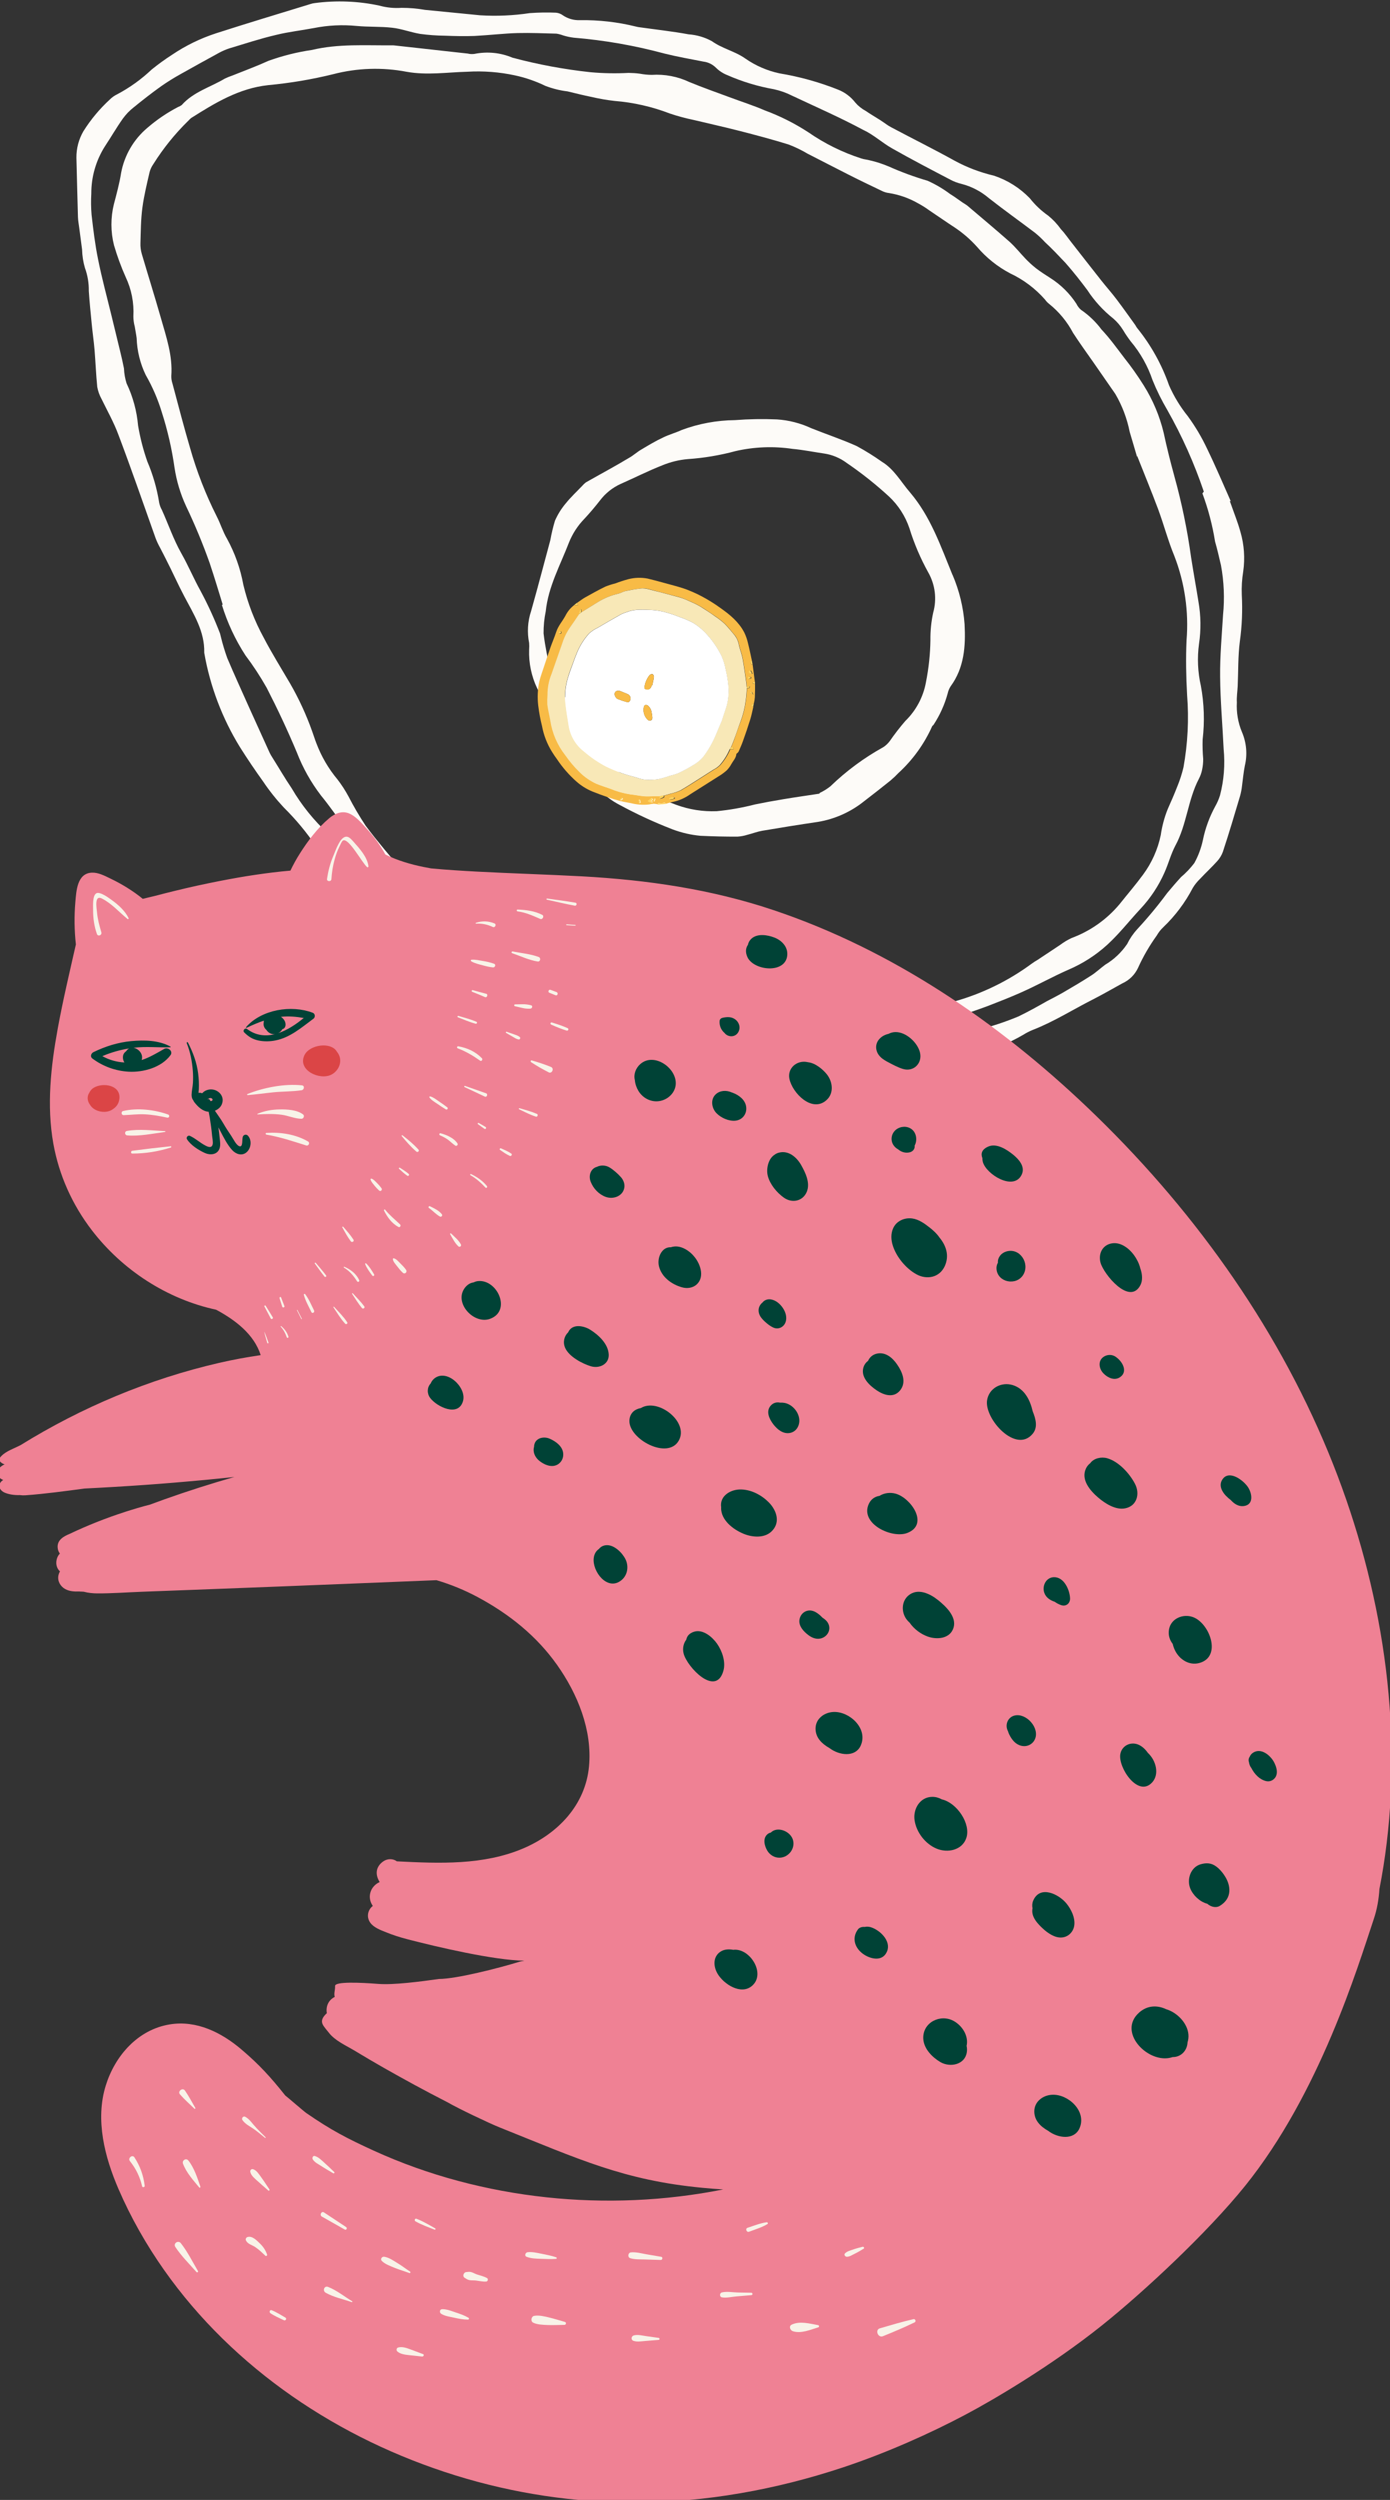 <svg width="243" height="437" viewBox="0 0 243 437" fill="none" xmlns="http://www.w3.org/2000/svg">
<rect x="0" y="0" width="243" height="437" fill="#333333" stroke="none"/>
<g clip-path="url(#clip0)">
<path d="M214.984 87.549C215.718 89.643 216.392 91.292 216.859 92.997C217.505 95.232 217.669 97.578 217.341 99.881C217.119 101.238 217.034 102.615 217.089 103.989C217.237 106.707 217.124 109.432 216.751 112.128C216.419 114.707 216.488 117.35 216.371 119.966C216.324 120.893 216.171 121.879 216.228 122.768C216.129 124.54 216.43 126.311 217.111 127.951C217.917 129.815 218.096 131.89 217.621 133.865C217.392 135.024 217.286 136.187 217.128 137.379C217.062 137.975 216.949 138.565 216.789 139.143C215.829 142.375 214.87 145.606 213.785 148.896C213.565 149.5 213.231 150.054 212.799 150.529C211.819 151.615 210.749 152.605 209.812 153.609C209.317 154.083 208.885 154.618 208.528 155.202C207.205 157.749 205.473 160.062 203.401 162.048C202.931 162.486 202.53 162.992 202.213 163.551C200.954 165.3 199.87 167.168 198.978 169.13C198.419 170.367 197.425 171.355 196.186 171.907C194.509 172.829 192.851 173.792 191.134 174.67C187.618 176.446 184.276 178.578 180.583 180.019C179.985 180.258 179.41 180.552 178.866 180.898C176.304 182.379 173.559 183.52 170.703 184.294C170.33 184.422 169.936 184.474 169.543 184.446C168.277 184.409 167.011 184.49 165.761 184.688C162.555 184.967 159.709 186.391 156.587 186.992C155.257 187.355 153.892 187.569 152.515 187.628C149.949 187.562 147.386 187.831 144.89 188.429C141.932 188.972 138.931 189.249 135.923 189.254C134.694 189.312 133.459 189.575 132.291 189.655C130.39 189.765 128.499 189.886 126.508 189.901C123.597 189.722 120.73 189.093 118.011 188.037C117.383 187.751 116.73 187.521 116.061 187.352C112.569 186.818 109.463 185.078 106.096 184.146C105.063 183.858 104.154 183.172 103.133 182.812C101.356 182.204 99.557 181.637 97.744 181.203C94.801 180.446 92.15 178.829 90.131 176.559C88.24 174.402 85.82 172.775 83.108 171.839C80.315 170.831 77.735 169.308 75.502 167.35C72.521 164.85 69.722 162.119 66.858 159.468C64.799 157.562 62.75 155.647 60.732 153.701C59.307 152.34 57.914 150.928 56.552 149.506C56.069 149.017 55.629 148.486 55.236 147.921C53.595 145.495 51.718 143.236 49.633 141.179C48.298 139.752 47.08 138.22 45.99 136.598C44.582 134.639 43.227 132.63 41.934 130.581C38.852 125.563 36.744 120.008 35.722 114.208L35.705 114.063C35.791 110.373 33.876 107.389 32.252 104.31C31.117 102.173 30.14 99.948 29.036 97.801C28.695 97.1 28.342 96.451 27.962 95.708C27.677 95.191 27.427 94.657 27.213 94.108C25.076 88.105 22.991 82.052 20.7 75.994C19.896 73.825 18.758 71.812 17.735 69.709C17.379 69.063 17.131 68.362 17.001 67.635C16.785 65.473 16.702 63.305 16.527 61.144C16.405 59.676 16.189 58.215 16.046 56.747C15.855 54.781 15.653 52.826 15.524 50.863C15.549 49.488 15.319 48.121 14.846 46.831C14.544 45.789 14.377 44.713 14.35 43.629L13.851 39.829C13.766 39.187 13.65 38.555 13.627 37.915C13.52 34.467 13.455 31.02 13.358 27.561C13.345 25.937 13.768 24.339 14.585 22.934C15.87 20.89 17.422 19.027 19.2 17.394C19.584 17.009 20.033 16.693 20.527 16.463C22.701 15.306 24.709 13.861 26.499 12.168C27.641 11.241 28.833 10.377 30.07 9.579C32.449 7.974 35.041 6.708 37.77 5.82C43.256 4.049 48.791 2.393 54.307 0.695C54.54 0.618 54.78 0.566 55.023 0.54C58.799 0.035 62.633 0.187 66.356 0.99C67.608 1.334 68.909 1.462 70.203 1.369C71.579 1.37 72.953 1.489 74.308 1.725L83.925 2.672C86.826 2.85 89.737 2.723 92.611 2.293C94.135 2.18 95.665 2.155 97.193 2.218C97.636 2.259 98.06 2.421 98.417 2.687C99.282 3.271 100.31 3.564 101.353 3.524C104.66 3.473 107.96 3.849 111.171 4.642C111.41 4.707 111.654 4.752 111.9 4.777C114.725 5.178 117.532 5.475 120.374 6.001C121.805 6.1 123.198 6.51 124.455 7.201C126.294 8.513 128.489 8.947 130.319 10.248C132.109 11.489 134.128 12.364 136.258 12.822C139.764 13.401 143.198 14.354 146.501 15.665C147.694 16.132 148.737 16.914 149.52 17.928C150.03 18.521 150.645 19.014 151.335 19.383C152.144 19.943 153.007 20.432 153.877 20.993C154.748 21.555 155.151 21.917 155.852 22.277C159.519 24.229 163.241 26.069 166.866 28.082C169.034 29.26 171.35 30.142 173.753 30.704C176.14 31.497 178.299 32.858 180.044 34.671C180.951 35.825 182.024 36.839 183.227 37.681C184.067 38.359 184.811 39.147 185.439 40.025C186.15 40.777 186.723 41.64 187.37 42.453C189.101 44.669 190.822 46.874 192.563 49.08C193.42 50.157 194.339 51.194 195.173 52.291C196.306 53.788 197.377 55.304 198.477 56.831C198.567 57.003 198.669 57.168 198.783 57.325C201.207 60.315 203.095 63.702 204.364 67.336C205.215 69.279 206.321 71.101 207.653 72.753C208.962 74.543 210.095 76.454 211.037 78.462C212.566 81.61 213.927 84.837 215.177 87.647L214.984 87.549ZM210.45 85.933C208.773 80.972 206.628 76.183 204.044 71.628C203.068 69.969 202.215 68.242 201.491 66.459C200.655 63.979 199.36 61.677 197.674 59.676C197.195 59.049 196.753 58.395 196.348 57.719C195.884 56.958 195.305 56.273 194.632 55.689C192.853 54.279 191.313 52.591 190.073 50.689C188.871 49.077 187.617 47.493 186.289 45.98C185.098 44.718 183.916 43.467 182.65 42.296C182.115 41.715 181.538 41.174 180.923 40.679C178.248 38.652 175.509 36.706 172.866 34.629C171.478 33.444 169.837 32.592 168.069 32.139C167.393 31.98 166.742 31.733 166.131 31.403C162.727 29.623 159.292 27.833 155.963 25.942C154.207 24.953 152.701 23.528 150.899 22.702C146.836 20.522 142.639 18.689 138.487 16.734C137.475 16.219 136.401 15.838 135.291 15.6C132.475 15.103 129.728 14.269 127.111 13.116C126.384 12.826 125.723 12.393 125.167 11.843C124.576 11.249 123.802 10.871 122.97 10.769C120.693 10.332 118.415 9.916 116.172 9.366C110.975 7.96 105.661 7.03 100.295 6.588C99.663 6.509 99.038 6.374 98.43 6.184C98.059 6.045 97.675 5.944 97.283 5.883C95.026 5.828 92.76 5.722 90.489 5.78C88.218 5.838 85.486 6.152 82.944 6.285C81.22 6.349 79.499 6.309 77.768 6.239C76.329 6.225 74.892 6.122 73.465 5.929C71.802 5.654 70.18 5.02 68.556 4.849C66.51 4.615 64.433 4.731 62.366 4.537C59.858 4.288 57.327 4.413 54.856 4.909C52.678 5.32 50.464 5.566 48.314 6.092C45.5 6.743 42.802 7.646 40.066 8.464C39.457 8.668 38.866 8.923 38.301 9.228C36.051 10.456 33.808 11.698 31.571 12.954C30.413 13.597 29.288 14.297 28.2 15.054C26.547 16.234 24.953 17.477 23.39 18.753C22.657 19.324 22.009 19.996 21.466 20.75C20.358 22.317 19.403 23.981 18.335 25.59C16.773 28.059 15.949 30.924 15.962 33.846C15.89 35.08 15.907 36.318 16.01 37.55C16.307 40.137 16.614 42.735 17.139 45.288C17.805 48.669 18.748 52.09 19.568 55.486L20.997 61.376C21.247 62.384 21.476 63.391 21.673 64.407C21.708 65.291 21.86 66.166 22.125 67.009C23.232 69.329 23.915 71.829 24.14 74.391C24.498 76.525 25.038 78.625 25.754 80.667C26.743 82.985 27.442 85.417 27.835 87.906C27.925 88.342 28.083 88.761 28.305 89.147C29.439 91.665 30.323 94.28 31.687 96.702C32.905 98.841 33.85 101.117 35.056 103.287C36.339 105.677 37.471 108.145 38.443 110.677C38.53 110.896 38.553 111.154 38.629 111.383C38.931 112.62 39.298 113.839 39.731 115.036C40.976 117.99 42.326 120.907 43.624 123.832C44.797 126.435 45.98 129.047 47.164 131.64C47.291 131.901 47.459 132.164 47.606 132.405C48.741 134.202 49.802 136.048 50.989 137.794C52.719 140.758 54.884 143.446 57.413 145.766C58.232 146.469 58.905 147.326 59.392 148.289C59.71 148.947 60.143 149.543 60.673 150.048L71.866 160.375C72.941 161.366 74.095 162.482 75.231 163.495C78.234 166.375 81.839 168.553 85.785 169.874C87.337 170.392 88.762 171.234 89.963 172.346C90.708 172.986 91.315 173.777 91.965 174.466C93.862 176.428 96.227 177.874 98.838 178.666C100.81 179.114 102.739 179.735 104.602 180.524C106.754 181.508 108.961 182.371 111.211 183.107C112.081 183.416 112.974 183.652 113.883 183.813C116.005 183.941 118.086 184.448 120.029 185.31C120.287 185.448 120.575 185.52 120.868 185.52C122.589 185.601 124.319 185.671 126.051 185.7C130.329 185.813 134.618 185.854 138.894 186.008C141.851 186.044 144.805 185.818 147.723 185.334C148.254 185.226 148.794 185.172 149.336 185.174C152.876 185.482 156.172 184.195 159.505 183.435C163.388 182.557 167.152 181.169 170.96 180.021C173.395 179.417 175.779 178.627 178.093 177.658C179.767 176.839 181.402 175.937 183.017 175.014C183.97 174.516 184.933 174.028 185.867 173.487C187.524 172.524 189.172 171.551 190.78 170.514C191.641 169.961 192.384 169.24 193.216 168.634C194.742 167.725 196.049 166.492 197.044 165.021C197.502 164.087 198.09 163.222 198.789 162.451C200.663 160.433 202.422 158.311 204.057 156.095C204.847 155.148 205.648 154.212 206.479 153.307C207.341 152.58 208.119 151.758 208.798 150.857C209.486 149.607 209.987 148.263 210.285 146.867C210.708 144.785 211.444 142.778 212.467 140.916C212.805 140.315 213.079 139.68 213.285 139.021C213.968 136.394 214.183 133.666 213.919 130.963C213.721 126.739 213.337 122.509 213.304 118.29C213.263 114.699 213.594 111.098 213.811 107.505C214.1 104.607 213.979 101.684 213.452 98.82C213.131 97.439 212.801 96.006 212.417 94.664C211.958 91.792 211.217 88.972 210.204 86.246" fill="#FDFBF8"/>
<path d="M38.928 105.668C38.343 103.774 37.544 101.079 36.651 98.413C35.447 95.019 34.066 91.691 32.513 88.443C31.542 86.334 30.87 84.1 30.517 81.805C30.05 78.483 29.299 75.207 28.272 72.014C27.584 69.757 26.643 67.584 25.467 65.538C24.5 63.528 23.962 61.338 23.889 59.108C23.805 58.425 23.659 57.76 23.555 57.076C23.398 56.496 23.318 55.897 23.318 55.295C23.446 52.93 22.983 50.57 21.968 48.428C21.165 46.624 20.484 44.768 19.931 42.872C19.336 40.517 19.329 38.051 19.911 35.692C20.386 33.88 20.882 32.069 21.172 30.231C21.744 27.152 23.366 24.366 25.762 22.349C27.402 20.93 29.203 19.708 31.127 18.707C31.359 18.622 31.578 18.503 31.777 18.355C33.813 16.051 36.839 15.22 39.295 13.744C39.742 13.53 40.202 13.344 40.672 13.185C42.77 12.348 44.907 11.554 46.955 10.623C49.418 9.741 51.962 9.106 54.55 8.727C59.182 7.622 63.855 7.963 68.549 7.923C68.697 7.92 68.845 7.928 68.992 7.946C73.256 8.427 77.519 8.9 81.783 9.366C82.167 9.461 82.566 9.48 82.957 9.421C85.188 8.97 87.504 9.201 89.601 10.087C94.084 11.284 98.653 12.133 103.267 12.626C105.471 12.825 107.686 12.864 109.896 12.744C110.546 12.753 111.184 12.792 111.872 12.884C112.551 13.012 113.239 13.08 113.929 13.087C116.203 12.937 118.478 13.372 120.536 14.35C122.901 15.326 125.321 16.169 127.729 17.064C129.709 17.802 131.743 18.448 133.679 19.288C136.355 20.276 138.913 21.56 141.304 23.117C144.148 25.089 147.266 26.632 150.559 27.695C151.018 27.863 151.534 27.878 152.004 28.015C153.158 28.278 154.286 28.642 155.376 29.103C157.58 30.087 159.848 30.92 162.164 31.598C163.553 32.222 164.87 32.996 166.089 33.908C166.839 34.363 167.546 34.899 168.284 35.405C168.568 35.599 168.873 35.752 169.145 35.977C171.581 38.048 174.039 40.099 176.443 42.221C177.439 43.106 178.265 44.15 179.176 45.115C179.78 45.759 180.432 46.357 181.125 46.904C181.942 47.536 182.824 48.088 183.695 48.649C185.486 49.8 187.013 51.317 188.177 53.1C188.367 53.503 188.637 53.862 188.972 54.154C190.357 55.099 191.574 56.267 192.575 57.611C194.027 59.148 195.266 60.886 196.548 62.562C197.771 64.101 198.906 65.708 199.948 67.374C201.55 69.927 202.727 72.723 203.433 75.654C203.978 78.207 204.617 80.752 205.308 83.268C206.598 87.926 207.575 92.665 208.231 97.453C208.622 99.991 209.113 102.635 209.514 105.184C209.944 107.619 209.977 110.107 209.611 112.552C209.279 114.996 209.389 117.48 209.937 119.884C210.508 122.983 210.612 126.15 210.244 129.28C210.21 130.413 210.243 131.547 210.342 132.676C210.346 133.319 210.279 133.96 210.143 134.589C210.033 135.126 209.848 135.645 209.593 136.13C207.661 139.819 207.475 144.146 205.481 147.812C204.696 149.295 204.277 150.954 203.594 152.482C202.561 154.835 201.135 156.995 199.377 158.869C197.386 161.008 195.683 163.218 193.553 165.168C191.577 166.961 189.319 168.416 186.869 169.473C184.028 170.712 181.323 172.243 178.491 173.492C176.6 174.335 174.681 175.084 172.699 175.852C170.53 176.656 168.332 177.408 166.085 178.086C165.158 178.399 164.174 178.546 163.228 178.777C162.933 178.811 162.644 178.893 162.376 179.021C160.21 180.444 157.64 180.504 155.239 181.126C153.638 181.554 152.028 181.611 150.412 181.853L142.807 183.016C138.715 183.696 134.537 183.673 130.452 182.949C128.078 182.517 125.712 182.077 123.352 181.631C123.01 181.583 122.676 181.487 122.36 181.345C119.641 179.781 116.429 179.565 113.61 178.256C113.144 178.074 112.653 177.962 112.154 177.925C109.911 177.585 107.72 176.957 105.638 176.057C103.005 175.073 100.361 174.1 97.673 173.249C94.134 172.126 90.813 170.404 87.856 168.159C84.731 165.819 81.4 163.769 77.903 162.035C77.588 161.888 77.282 161.721 76.989 161.534C73.76 159.531 70.806 157.116 68.202 154.35C66.416 152.246 64.111 150.632 62.611 148.258C61.822 146.997 61.033 145.737 60.181 144.536C58.862 142.693 57.565 140.83 56.13 139.077C54.359 136.766 52.928 134.214 51.882 131.497C50.28 127.676 48.521 123.922 46.626 120.237C45.511 118.261 44.267 116.361 42.901 114.549C41.135 111.825 39.756 108.87 38.801 105.767L38.928 105.668ZM198.682 79.798L198.746 79.738L197.487 75.472C197.026 73.148 196.18 70.917 194.985 68.871C193.727 67.051 192.47 65.23 191.202 63.419C189.933 61.609 188.743 59.965 187.597 58.2C186.562 56.235 185.134 54.505 183.401 53.117C183.128 52.903 182.889 52.649 182.69 52.365C180.988 50.43 178.905 48.867 176.572 47.774C174.383 46.617 172.433 45.056 170.825 43.173C169.641 41.849 168.292 40.683 166.809 39.705C165.361 38.766 163.956 37.766 162.519 36.817C161.847 36.322 161.139 35.878 160.402 35.488C158.855 34.613 157.163 34.023 155.408 33.745C154.965 33.695 154.535 33.564 154.14 33.358C152.136 32.403 150.121 31.437 148.149 30.431C145.821 29.261 143.504 28.039 141.166 26.857C140.109 26.229 138.999 25.693 137.849 25.256C135.017 24.38 132.151 23.617 129.295 22.885C126.438 22.153 123.916 21.606 121.243 20.962C119.839 20.673 118.455 20.299 117.097 19.842C114.008 18.652 110.764 17.913 107.465 17.646C106.094 17.493 104.733 17.257 103.39 16.941C101.985 16.663 100.603 16.303 99.21 15.974C97.892 15.815 96.599 15.493 95.359 15.018C93.671 14.199 91.892 13.583 90.059 13.184C87.312 12.59 84.497 12.373 81.691 12.541C78.151 12.635 74.628 13.194 71.067 12.544C66.828 11.736 62.463 11.877 58.286 12.96C54.545 13.883 50.741 14.525 46.905 14.881C41.804 15.425 37.615 17.976 33.434 20.62C33.274 20.741 33.129 20.878 32.999 21.03C30.626 23.335 28.54 25.918 26.785 28.722C26.502 29.128 26.291 29.578 26.159 30.055C25.686 32.125 25.173 34.194 24.897 36.28C24.62 38.365 24.612 40.418 24.553 42.479C24.528 43.122 24.607 43.766 24.787 44.384C25.886 48.118 27.058 51.845 28.126 55.589C29.072 58.906 30.205 62.188 29.949 65.719C29.939 66.165 30.006 66.611 30.148 67.034C31.154 70.797 32.128 74.569 33.228 78.304C34.399 82.435 35.962 86.445 37.896 90.28C38.55 91.546 38.963 92.961 39.692 94.178C41.069 96.693 42.033 99.413 42.544 102.234C43.312 105.452 44.506 108.552 46.095 111.454C47.492 114.145 49.178 116.845 50.741 119.52C52.263 122.166 53.543 124.944 54.566 127.82C54.825 128.518 55.031 129.226 55.31 129.925C56.179 132.234 57.432 134.38 59.016 136.272C59.734 137.206 60.375 138.197 60.932 139.236C61.834 140.989 62.832 142.691 63.921 144.335C65.957 147.065 68.172 149.645 70.397 152.257C71.22 153.239 72.126 154.148 73.104 154.975C76.004 157.27 79.129 159.265 82.432 160.927C82.697 161.059 82.983 161.15 83.247 161.281C84.408 161.809 85.579 162.328 86.75 162.867C88.307 163.603 89.874 164.329 91.398 165.136C94.324 166.685 97.196 168.325 100.123 169.853C101.379 170.539 102.695 171.108 104.055 171.555C108.39 172.897 112.804 173.983 117.084 175.458C120.397 176.431 123.807 177.037 127.253 177.267C130.234 177.621 133.204 177.665 136.239 177.907C136.631 177.932 137.023 177.937 137.415 177.92C139.046 177.885 140.666 177.839 142.297 177.824C146.083 177.778 149.916 178.652 153.659 177.986C155.607 177.671 157.6 177.573 159.511 177.133C161.961 176.585 164.333 175.869 166.759 175.083C171.667 173.718 176.283 171.467 180.38 168.441C180.701 168.209 181.034 167.994 181.378 167.799L185.311 165.189C185.938 164.72 186.609 164.314 187.316 163.978C190.596 162.768 193.501 160.718 195.739 158.032C197.087 156.338 198.55 154.637 199.795 152.94C201.334 150.874 202.402 148.497 202.925 145.975C203.148 144.42 203.555 142.898 204.138 141.44C204.723 140.126 205.297 138.823 205.809 137.497C206.261 136.403 206.625 135.275 206.897 134.124C207.648 129.959 207.86 125.715 207.528 121.496C207.352 118.294 207.29 115.105 207.433 111.901C207.839 106.915 207.116 101.903 205.318 97.235C204.199 94.541 203.466 91.704 202.451 88.973C201.292 85.876 200.029 82.817 198.818 79.75" fill="#FDFBF8"/>
<path d="M166.543 100.533C167.707 103.258 168.412 106.157 168.627 109.112C168.826 112.935 168.584 116.713 166.179 119.986C165.941 120.357 165.772 120.768 165.68 121.199C165.147 123.159 164.307 125.022 163.19 126.718C163.113 126.778 163.042 126.845 162.978 126.918C161.591 130.034 159.575 132.831 157.058 135.133C156.617 135.6 156.149 136.041 155.658 136.454C154.159 137.649 152.66 138.844 151.131 140.006C148.783 141.91 145.982 143.172 143.001 143.671C139.738 144.145 136.474 144.68 133.219 145.226C132.348 145.386 131.513 145.713 130.651 145.925C130.099 146.101 129.528 146.209 128.95 146.248C126.815 146.258 124.619 146.206 122.456 146.102C120.791 145.947 119.154 145.57 117.589 144.982C114.42 143.757 111.333 142.332 108.346 140.714C106.936 139.994 105.667 139.024 104.602 137.852C101.069 134.119 98.241 129.778 96.255 125.038C95.559 123.409 94.728 121.828 93.886 120.277C92.897 118.181 92.422 115.879 92.501 113.563C92.533 113.176 92.534 112.786 92.503 112.398C92.13 110.55 92.245 108.637 92.839 106.848C94.01 102.715 95.077 98.599 96.208 94.423C96.411 93.278 96.681 92.146 97.017 91.032C97.484 89.956 98.104 88.952 98.857 88.053C99.777 86.903 100.847 85.913 101.794 84.919C101.985 84.698 102.198 84.497 102.43 84.318C104.947 82.885 107.524 81.515 110.001 80.019C110.724 79.617 111.339 79.036 112.063 78.613C113.344 77.846 114.624 77.078 115.92 76.476C116.977 75.96 118.141 75.642 119.218 75.147C122.176 74.051 125.302 73.474 128.457 73.443C130.912 73.251 133.376 73.208 135.836 73.315C137.907 73.452 139.934 73.972 141.816 74.849C144.467 75.916 147.195 76.809 149.791 77.987C151.303 78.808 152.765 79.718 154.169 80.713C156.338 82.033 157.502 84.243 159.099 86.084C162.711 90.335 164.45 95.47 166.503 100.47L166.543 100.533ZM143.312 138.605C143.973 138.293 144.597 137.906 145.171 137.452C147.937 134.775 151.045 132.475 154.413 130.611C154.857 130.323 155.245 129.957 155.558 129.53C156.399 128.316 157.304 127.147 158.269 126.029C160.153 124.197 161.416 121.82 161.879 119.233C162.359 116.817 162.619 114.363 162.657 111.901C162.634 110.276 162.799 108.654 163.147 107.067C163.797 104.716 163.488 102.203 162.286 100.08C160.919 97.618 159.812 95.022 158.981 92.331C158.266 90.221 157.042 88.319 155.417 86.793C153.088 84.654 150.608 82.687 147.995 80.906C146.841 80.049 145.493 79.489 144.071 79.277C142.232 79.008 140.376 78.634 138.555 78.468C135.228 77.969 131.837 78.102 128.559 78.861C125.84 79.595 123.056 80.061 120.247 80.252C118.722 80.384 117.226 80.748 115.811 81.331C113.339 82.301 110.952 83.512 108.518 84.587C107.073 85.239 105.817 86.246 104.865 87.514C104.019 88.593 103.122 89.661 102.185 90.665C101.005 91.871 100.077 93.299 99.455 94.867C97.939 98.805 95.85 102.561 95.406 106.87C95.145 108.136 95.018 109.425 95.027 110.717C95.291 113.014 95.793 115.288 96.274 117.561C96.414 118.189 96.666 118.786 97.018 119.325C97.967 120.755 99.021 122.127 100.001 123.547C100.506 124.273 100.969 125.019 101.443 125.775C101.916 126.532 102.168 127.096 102.664 127.791C104.478 130.488 106.479 133.055 108.652 135.472C110.063 136.895 111.721 138.047 113.546 138.873C115.03 139.637 116.679 140.067 118.228 140.689C120.488 141.519 122.888 141.896 125.293 141.8C127.549 141.582 129.785 141.188 131.98 140.621C133.661 140.277 135.268 139.983 136.916 139.711C139.009 139.358 141.101 139.068 143.236 138.737" fill="#FDFBF8"/>
<path d="M94.02 102.812C94.023 102.776 94.023 102.74 94.02 102.704L94.116 102.746L94.014 102.812" fill="#FFD560"/>
<path d="M132 119.542C132 120.327 132 121.112 131.964 121.892C131.934 122.239 131.88 122.583 131.802 122.923C131.711 122.978 131.626 123.045 131.55 123.12C131.486 123.213 131.433 123.314 131.394 123.42L131.7 123.546C131.526 124.289 131.383 125.039 131.155 125.77C130.771 127.011 130.352 128.24 129.914 129.462C129.686 130.116 129.398 130.751 129.123 131.387C129.058 131.492 128.974 131.586 128.877 131.662C128.829 131.71 128.733 131.752 128.733 131.8C128.673 132.52 128.164 132.999 127.834 133.598C127.633 133.973 127.381 134.318 127.085 134.623C126.705 134.973 126.294 135.286 125.856 135.559C124.121 136.666 122.385 137.765 120.647 138.856C119.731 139.511 118.687 139.964 117.584 140.186C117.178 140.271 116.778 140.379 116.385 140.51C116.253 140.288 116.127 140.21 115.869 140.408C115.783 140.449 115.689 140.471 115.593 140.471C115.498 140.471 115.404 140.449 115.318 140.408C115.036 140.282 115.036 140.408 115.042 140.606C114.798 140.547 114.549 140.509 114.299 140.492C114.023 140.516 113.748 140.558 113.478 140.618C112.414 140.736 111.337 140.661 110.301 140.396C109.659 140.276 109.012 140.168 108.382 140.006C107.753 139.845 106.98 139.605 106.284 139.365C105.361 139.049 104.446 138.712 103.539 138.352C102.515 137.922 101.57 137.327 100.74 136.59C99.462 135.45 98.334 134.153 97.383 132.729C97.083 132.316 96.783 131.884 96.52 131.458C95.654 130.074 95.056 128.539 94.757 126.933C94.462 125.749 94.24 124.548 94.092 123.336C93.924 121.937 93.987 120.519 94.278 119.14C94.511 118.175 94.877 117.246 95.177 116.305C95.531 115.214 95.902 114.135 96.274 113.05C96.394 112.702 96.538 112.367 96.663 112.025C96.873 111.479 97.089 110.94 97.263 110.394C97.611 109.375 98.324 108.596 98.839 107.649C99.213 106.89 99.762 106.231 100.44 105.725C100.517 105.767 100.6 105.799 100.686 105.821C100.799 105.83 100.914 105.83 101.027 105.821C101.027 105.713 100.991 105.605 100.967 105.497C100.954 105.448 100.938 105.4 100.919 105.353C101.387 105.042 101.837 104.688 102.328 104.412C103.485 103.765 104.642 103.123 105.829 102.542C106.391 102.318 106.967 102.133 107.555 101.99C108.309 101.7 109.077 101.45 109.857 101.241C110.959 100.959 112.109 100.924 113.226 101.139C114.269 101.391 115.3 101.667 116.331 101.954C117.662 102.326 119.022 102.644 120.311 103.153C121.413 103.588 122.481 104.105 123.506 104.7C124.345 105.181 125.157 105.707 125.94 106.276C127.594 107.433 129.147 108.716 130.106 110.544C130.397 111.147 130.618 111.78 130.765 112.433C131.023 113.44 131.221 114.465 131.443 115.478L131.185 115.634C131.311 115.819 131.185 116.233 131.58 116.191L131.976 119.254C131.852 119.242 131.728 119.242 131.604 119.254C131.604 119.254 131.556 119.446 131.604 119.476C131.69 119.523 131.783 119.554 131.88 119.566C131.916 119.572 131.952 119.572 131.988 119.566L132 119.542ZM127.582 130.991H128.235C128.235 130.613 128.056 130.583 127.798 130.667C127.972 130.254 128.158 129.846 128.307 129.426C128.703 128.317 129.057 127.191 129.506 126.094C129.946 124.909 130.247 123.678 130.405 122.425C130.507 121.724 130.543 121.01 130.609 120.303C130.795 120.303 131.101 120.411 131.077 119.979L130.555 120.033C130.554 119.871 130.544 119.709 130.525 119.548C130.31 118.085 130.13 116.611 129.86 115.154C129.716 114.357 129.404 113.589 129.219 112.798C129.124 112.176 128.877 111.587 128.499 111.084C127.9 110.406 127.384 109.693 126.755 109.07C126.228 108.573 125.658 108.124 125.052 107.727C124.195 107.128 123.314 106.528 122.427 105.995C121.984 105.731 121.524 105.498 121.048 105.299C120.449 105.029 119.849 104.76 119.25 104.544C118.651 104.328 117.997 104.19 117.374 104.023C116.499 103.789 115.629 103.549 114.754 103.339C113.879 103.129 112.956 102.74 112.033 102.86C111.11 102.979 110.277 103.117 109.407 103.303C108.97 103.393 108.574 103.663 108.143 103.765C106.87 104.052 105.654 104.551 104.546 105.239C103.575 105.839 102.616 106.438 101.645 107.038V106.552L101.507 106.504C101.434 106.656 101.37 106.812 101.315 106.972C101.289 107.1 101.273 107.23 101.267 107.361C100.764 108.105 100.278 108.854 99.75 109.579C99.229 110.319 98.81 111.125 98.504 111.977C98.354 112.367 98.228 112.762 98.09 113.176C97.539 114.774 96.985 116.353 96.43 117.911C95.99 119.036 95.767 120.234 95.77 121.442C95.73 122.007 95.72 122.573 95.74 123.138C95.854 124.061 96.094 124.973 96.25 125.896C96.471 127.22 96.875 128.507 97.449 129.72C97.865 130.536 98.354 131.313 98.911 132.04C99.643 133.09 100.472 134.07 101.387 134.965C102.232 135.811 103.223 136.498 104.312 136.991C105.121 137.321 105.961 137.591 106.782 137.872C107.894 138.339 109.06 138.665 110.253 138.844C111.05 138.927 111.835 139.101 112.65 139.173C113.202 139.221 113.765 139.173 114.317 139.173H115.516L115.408 139.617C115.619 139.609 115.825 139.55 116.007 139.443C116.223 139.323 116.199 139.203 116.007 139.107C116.487 138.975 116.978 138.856 117.458 138.706C118.02 138.578 118.567 138.389 119.088 138.142C120.347 137.417 121.564 136.608 122.799 135.834C123.476 135.403 124.159 134.971 124.831 134.534C125.246 134.329 125.623 134.055 125.946 133.724C126.661 132.91 127.242 131.988 127.666 130.991H127.582ZM113.31 140.054C113.474 140.146 113.644 140.227 113.819 140.294C113.909 140.294 114.023 140.246 114.191 140.198L114.005 140.096L113.843 140.018C114.221 139.839 114.227 139.737 113.951 139.521L113.31 140.054ZM117.176 139.767C117.378 139.755 117.578 139.727 117.775 139.683C117.871 139.683 117.943 139.557 118.027 139.491C117.925 139.443 117.823 139.341 117.727 139.347C117.537 139.374 117.35 139.423 117.17 139.491C117.144 139.504 117.122 139.524 117.105 139.548C117.088 139.572 117.078 139.6 117.074 139.629C117.074 139.677 117.14 139.725 117.17 139.767H117.176ZM131.598 117.797L131.269 117.198C131.173 117.264 131.005 117.336 131.005 117.402C131.005 117.69 131.209 117.755 131.604 117.785L131.598 117.797ZM131.334 118.583V118.361L130.891 118.295C130.891 118.433 130.891 118.571 130.891 118.709L131.34 118.583H131.334ZM111.763 140.282C111.763 140.318 111.763 140.36 111.763 140.396C111.763 140.432 112.021 140.312 112.015 140.288C111.981 140.111 111.933 139.936 111.871 139.767L111.655 139.821L111.811 140.222L111.739 140.282H111.763ZM98.072 110.311C97.928 110.43 97.808 110.484 97.766 110.574C97.724 110.664 97.844 110.808 97.862 110.802C97.979 110.788 98.09 110.74 98.18 110.664C98.18 110.664 98.126 110.49 98.072 110.311ZM114.586 139.641L114.407 139.563C114.365 139.737 114.317 139.904 114.281 140.072L114.425 140.12C114.484 139.964 114.538 139.803 114.586 139.641ZM131.233 121.112L131.706 121.412C131.442 120.884 131.442 120.884 131.233 121.112ZM108.454 139.815L108.55 139.934L108.934 139.665C108.886 139.605 108.832 139.545 108.784 139.479L108.454 139.815Z" fill="#F8BB46"/>
<path d="M101.609 107.049C102.58 106.45 103.539 105.85 104.51 105.251C105.618 104.562 106.834 104.064 108.106 103.776C108.538 103.675 108.94 103.405 109.371 103.315C110.24 103.129 111.115 102.979 111.997 102.871C112.878 102.763 113.795 103.141 114.718 103.351C115.641 103.561 116.462 103.806 117.338 104.034C117.937 104.202 118.602 104.346 119.214 104.556C119.825 104.765 120.413 105.041 121.012 105.311C121.485 105.515 121.946 105.747 122.391 106.006C123.278 106.558 124.189 107.139 125.016 107.745C125.622 108.139 126.192 108.587 126.719 109.081C127.318 109.681 127.888 110.418 128.463 111.095C128.841 111.601 129.088 112.192 129.182 112.816C129.368 113.601 129.68 114.368 129.824 115.166C130.094 116.622 130.273 118.097 130.489 119.559C130.508 119.721 130.518 119.883 130.519 120.045L130.573 120.315C130.507 121.022 130.471 121.735 130.369 122.437C130.211 123.69 129.909 124.921 129.47 126.105C129.051 127.202 128.697 128.329 128.271 129.438C128.121 129.864 127.936 130.265 127.762 130.679L127.546 130.997C127.121 131.992 126.542 132.914 125.832 133.73C125.505 134.06 125.127 134.333 124.711 134.539C124.039 134.977 123.356 135.408 122.679 135.84C121.444 136.613 120.227 137.423 118.968 138.148C118.447 138.395 117.9 138.584 117.338 138.711C116.858 138.861 116.373 138.981 115.887 139.113H115.821L115.449 139.197H114.251C113.699 139.197 113.136 139.263 112.584 139.197C111.787 139.125 111.002 138.951 110.186 138.867C108.994 138.689 107.828 138.363 106.716 137.896C105.895 137.602 105.055 137.345 104.246 137.015C103.157 136.521 102.166 135.835 101.321 134.989C100.403 134.096 99.574 133.116 98.845 132.064C97.439 130.282 96.524 128.164 96.19 125.919C96.034 124.996 95.794 124.085 95.68 123.162C95.66 122.598 95.67 122.034 95.71 121.472C95.706 120.262 95.93 119.062 96.37 117.935C96.929 116.357 97.482 114.778 98.03 113.199C98.168 112.81 98.294 112.414 98.444 112.001C98.749 111.149 99.168 110.342 99.69 109.603C100.218 108.878 100.703 108.128 101.207 107.385L101.597 107.061L101.609 107.049ZM126.071 126.243C126.443 125.11 126.713 124.313 126.971 123.51C127.309 122.326 127.423 121.09 127.306 119.865C127.216 118.891 127.054 117.926 126.821 116.976C126.677 116.173 126.438 115.39 126.107 114.644C125.338 113.084 124.326 111.656 123.11 110.412C122.508 109.812 121.836 109.286 121.108 108.848C120.365 108.455 119.591 108.124 118.794 107.859C118.063 107.557 117.314 107.299 116.552 107.085C115.725 106.838 114.873 106.683 114.011 106.624C112.56 106.588 111.074 106.408 109.659 106.953C109.286 107.065 108.921 107.203 108.568 107.367C107.201 108.134 105.847 108.92 104.498 109.711C103.94 109.972 103.423 110.313 102.963 110.724C102.094 111.695 101.392 112.803 100.883 114.003C100.602 114.662 100.362 115.339 100.116 116.017C99.828 116.796 99.516 117.575 99.295 118.367C98.846 119.793 98.683 121.295 98.815 122.784C98.953 124.169 99.193 125.542 99.415 126.915C99.707 128.682 100.661 130.272 102.082 131.362C103.275 132.396 104.585 133.287 105.984 134.018C106.878 134.443 107.783 134.827 108.73 135.163C109.551 135.456 110.408 135.666 111.247 135.906C111.717 136.08 112.203 136.207 112.698 136.284C113.458 136.341 114.221 136.317 114.976 136.212C115.676 136.059 116.365 135.859 117.038 135.612C117.563 135.495 118.078 135.337 118.579 135.139C119.463 134.722 120.324 134.256 121.156 133.742C121.789 133.383 122.36 132.923 122.846 132.381C123.794 131.146 124.572 129.789 125.16 128.347C125.508 127.538 125.844 126.723 126.053 126.231" fill="#F8E8B7"/>
<path d="M126.083 126.243C125.873 126.734 125.538 127.55 125.19 128.359C124.602 129.801 123.824 131.157 122.876 132.393C122.39 132.935 121.819 133.395 121.186 133.754C120.353 134.267 119.493 134.734 118.608 135.15C118.108 135.349 117.593 135.507 117.068 135.624C116.395 135.87 115.706 136.071 115.006 136.223C114.251 136.328 113.488 136.353 112.728 136.295C112.233 136.218 111.747 136.092 111.277 135.918C110.438 135.678 109.581 135.468 108.76 135.174C107.83 134.839 106.907 134.455 106.014 134.029C104.614 133.299 103.305 132.408 102.112 131.374C100.69 130.284 99.737 128.694 99.444 126.926C99.223 125.554 98.983 124.181 98.845 122.796C98.713 121.306 98.876 119.805 99.325 118.378C99.564 117.587 99.858 116.808 100.146 116.029C100.392 115.351 100.631 114.674 100.913 114.014C101.421 112.815 102.124 111.707 102.993 110.736C103.452 110.325 103.969 109.983 104.528 109.722C105.876 108.931 107.231 108.146 108.598 107.379C108.951 107.215 109.316 107.077 109.689 106.965C111.103 106.42 112.59 106.6 114.041 106.635C114.903 106.692 115.755 106.846 116.582 107.097C117.344 107.311 118.093 107.569 118.824 107.87C119.621 108.136 120.395 108.467 121.138 108.859C121.866 109.298 122.538 109.823 123.14 110.424C124.356 111.667 125.368 113.096 126.137 114.656C126.467 115.402 126.707 116.185 126.85 116.988C127.083 117.937 127.246 118.903 127.336 119.877C127.452 121.102 127.338 122.338 127 123.521C126.743 124.325 126.473 125.122 126.101 126.255L126.083 126.243ZM109.173 121.106C108.927 121.004 108.688 120.896 108.436 120.8C108.341 120.769 108.242 120.751 108.142 120.746C108.037 120.728 107.928 120.738 107.828 120.775C107.728 120.813 107.64 120.876 107.572 120.96C107.505 121.043 107.461 121.142 107.446 121.248C107.43 121.354 107.443 121.462 107.483 121.561C107.557 121.803 107.709 122.014 107.914 122.161C108.502 122.395 109.102 122.596 109.713 122.76C109.778 122.762 109.842 122.749 109.902 122.722C109.961 122.695 110.013 122.655 110.054 122.604C110.138 122.502 110.195 122.381 110.222 122.252C110.248 122.123 110.243 121.989 110.206 121.862C110.17 121.736 110.103 121.62 110.012 121.524C109.921 121.429 109.808 121.358 109.683 121.316L109.161 121.094L109.173 121.106ZM113.309 125.889C113.771 126.069 114.065 125.889 114.041 125.422C114.031 125.133 113.991 124.845 113.921 124.564C113.865 124.083 113.627 123.641 113.255 123.33C112.932 123.12 112.656 123.21 112.56 123.563C112.473 123.941 112.479 124.334 112.577 124.709C112.675 125.083 112.863 125.429 113.123 125.715C113.179 125.78 113.241 125.838 113.309 125.889ZM113.969 119.769H114.041C114.137 119.295 114.268 118.822 114.322 118.342C114.327 118.244 114.308 118.147 114.266 118.058C114.224 117.969 114.161 117.892 114.083 117.833C113.985 117.822 113.886 117.833 113.793 117.867C113.701 117.9 113.617 117.954 113.549 118.025C113.046 118.657 112.736 119.421 112.656 120.225C112.658 120.266 112.67 120.306 112.691 120.341C112.712 120.377 112.741 120.406 112.776 120.428C112.872 120.488 112.981 120.525 113.095 120.536C113.208 120.546 113.322 120.53 113.428 120.489C113.534 120.447 113.629 120.382 113.705 120.298C113.781 120.213 113.836 120.112 113.867 120.003L113.969 119.757" fill="white"/>
<path d="M115.018 140.624C115.018 140.432 115.018 140.3 115.294 140.426C115.379 140.47 115.474 140.493 115.57 140.493C115.665 140.493 115.76 140.47 115.845 140.426C116.103 140.228 116.229 140.306 116.361 140.534L115.018 140.642" fill="#FFD560"/>
<path d="M131.574 116.167C131.155 116.167 131.304 115.795 131.178 115.609C131.268 115.562 131.352 115.508 131.436 115.454C131.484 115.693 131.526 115.927 131.574 116.167Z" fill="#FFD560"/>
<path d="M100.913 105.335C100.932 105.382 100.948 105.43 100.961 105.479C100.961 105.587 101.003 105.695 101.021 105.803C100.908 105.812 100.793 105.812 100.68 105.803C100.594 105.781 100.511 105.749 100.434 105.707C100.596 105.587 100.758 105.467 100.913 105.341" fill="#FFD560"/>
<path d="M131.67 123.546L131.364 123.42C131.403 123.314 131.455 123.213 131.52 123.12C131.596 123.047 131.681 122.982 131.772 122.928C131.772 123.132 131.706 123.342 131.67 123.528" fill="#FFD560"/>
<path d="M132 119.541C131.964 119.547 131.928 119.547 131.892 119.541C131.795 119.53 131.702 119.499 131.616 119.452C131.58 119.452 131.616 119.236 131.616 119.23C131.74 119.218 131.864 119.218 131.988 119.23V119.541" fill="#FFD560"/>
<path d="M113.208 140.03L113.849 139.497C114.125 139.718 114.119 139.814 113.741 139.994L113.903 140.078L114.089 140.174C113.921 140.222 113.807 140.294 113.717 140.27C113.541 140.205 113.37 140.125 113.208 140.03Z" fill="#FFD560"/>
<path d="M117.074 139.749C117.074 139.701 116.984 139.653 116.984 139.605C116.986 139.576 116.995 139.548 117.011 139.524C117.027 139.5 117.048 139.48 117.074 139.467C117.256 139.398 117.445 139.35 117.637 139.323C117.727 139.323 117.829 139.419 117.931 139.467C117.847 139.533 117.775 139.635 117.685 139.659C117.488 139.702 117.288 139.732 117.086 139.749" fill="#FFD560"/>
<path d="M115.815 139.065H115.881C116.097 139.161 116.121 139.281 115.881 139.401C115.698 139.508 115.492 139.567 115.281 139.575L115.389 139.131C115.533 139.197 115.683 139.275 115.761 139.047" fill="#FFD560"/>
<path d="M131.502 117.773C131.113 117.773 130.903 117.677 130.903 117.389C130.903 117.323 131.071 117.251 131.167 117.186L131.496 117.785" fill="#FFD560"/>
<path d="M131.233 118.57L130.783 118.696C130.783 118.558 130.783 118.421 130.783 118.283L131.227 118.349V118.57" fill="#FFD560"/>
<path d="M101.609 107.05L101.219 107.373C101.225 107.242 101.241 107.112 101.267 106.984C101.322 106.824 101.386 106.668 101.459 106.516L101.597 106.564V107.05" fill="#FFD560"/>
<path d="M111.655 140.27L111.727 140.21L111.571 139.809L111.787 139.755C111.849 139.924 111.897 140.099 111.931 140.276C111.931 140.276 111.769 140.348 111.679 140.384C111.589 140.42 111.679 140.306 111.679 140.27" fill="#FFD560"/>
<path d="M127.564 130.967L127.78 130.649C128.044 130.565 128.223 130.595 128.217 130.973H127.564" fill="#FFD560"/>
<path d="M97.988 110.28C98.042 110.454 98.126 110.598 98.096 110.628C98.007 110.703 97.899 110.751 97.784 110.766C97.784 110.766 97.658 110.592 97.682 110.538C97.706 110.484 97.844 110.394 97.988 110.28Z" fill="#FFD560"/>
<path d="M130.561 120.285L130.507 120.015L131.029 119.961C131.029 120.393 130.747 120.255 130.561 120.285Z" fill="#FFD560"/>
<path d="M114.503 139.605C114.455 139.766 114.401 139.928 114.341 140.084L114.197 140.036C114.233 139.868 114.281 139.7 114.323 139.527L114.503 139.605Z" fill="#FFD560"/>
<path d="M131.149 121.076C131.358 120.848 131.358 120.848 131.622 121.376L131.149 121.076Z" fill="#FFD560"/>
<path d="M108.34 139.779L108.67 139.443C108.718 139.509 108.772 139.569 108.82 139.629L108.436 139.898L108.34 139.779Z" fill="#FFD560"/>
<path d="M115.815 139.065C115.737 139.293 115.587 139.215 115.443 139.149L115.815 139.065Z" fill="#FFD560"/>
<path d="M109.155 121.094L109.677 121.316C109.802 121.358 109.915 121.43 110.006 121.525C110.098 121.62 110.164 121.736 110.201 121.863C110.237 121.99 110.243 122.123 110.216 122.253C110.19 122.382 110.132 122.503 110.049 122.605C110.007 122.655 109.955 122.695 109.896 122.722C109.837 122.749 109.772 122.762 109.707 122.761C109.096 122.596 108.496 122.396 107.909 122.161C107.703 122.014 107.551 121.804 107.477 121.562C107.437 121.463 107.424 121.355 107.44 121.249C107.456 121.143 107.499 121.043 107.567 120.96C107.634 120.877 107.722 120.813 107.823 120.776C107.923 120.738 108.031 120.728 108.136 120.747C108.236 120.752 108.335 120.77 108.43 120.801C108.682 120.896 108.922 121.004 109.167 121.106" fill="#F8BB46"/>
<path d="M113.303 125.89C113.235 125.839 113.173 125.78 113.118 125.716C112.857 125.429 112.669 125.084 112.571 124.709C112.473 124.334 112.467 123.941 112.554 123.564C112.644 123.21 112.926 123.12 113.249 123.33C113.621 123.641 113.859 124.083 113.915 124.565C113.985 124.845 114.025 125.133 114.035 125.422C114.035 125.872 113.765 126.069 113.303 125.89Z" fill="#F8BB46"/>
<path d="M113.963 119.77L113.861 120.016C113.831 120.125 113.775 120.226 113.699 120.31C113.623 120.395 113.528 120.46 113.422 120.502C113.316 120.543 113.202 120.559 113.089 120.548C112.976 120.538 112.867 120.501 112.77 120.441C112.735 120.419 112.706 120.389 112.686 120.354C112.665 120.318 112.653 120.278 112.65 120.237C112.73 119.433 113.04 118.669 113.543 118.037C113.612 117.967 113.695 117.913 113.788 117.879C113.88 117.846 113.979 117.835 114.077 117.846C114.156 117.904 114.219 117.982 114.26 118.07C114.302 118.159 114.322 118.257 114.317 118.355C114.263 118.835 114.131 119.308 114.035 119.782H113.963" fill="#F8BB46"/>
<path d="M28.701 396.831C25.578 392.4 22.878 387.653 20.725 382.673C18.307 377.087 16.625 370.573 18.489 364.563C20.107 359.349 24.092 354.798 29.656 353.877C34.352 353.101 38.698 355.278 42.186 358.236C45.324 360.899 47.309 363.082 49.867 366.301C50.296 366.619 53.11 369.07 53.545 369.368C57.836 372.33 60.628 373.792 65.376 375.96C74.881 380.295 85.122 382.98 95.513 384.096C105.789 385.198 116.27 384.746 126.43 382.725C125.222 382.649 124.013 382.553 122.802 382.437C109.029 381.126 101.223 377.433 87.365 371.891C85.47 371.131 80.069 368.557 78.312 367.529C73.877 365.255 70.751 363.534 67.058 361.444C65.359 360.482 63.68 359.482 62.01 358.476C60.5 357.568 58.57 356.737 57.475 355.309C56.598 354.169 55.766 353.55 56.696 352.372C56.834 352.201 56.981 352.051 57.139 351.914C57.062 351.496 57.078 351.053 57.192 350.638C57.41 349.884 57.901 349.382 58.522 349.063C58.328 348.486 58.611 347.869 58.578 347.159C58.541 346.355 62.988 346.551 66.122 346.795C68.839 347.004 73.436 346.395 76.727 345.932C79.708 345.935 87.021 344.092 90.947 342.883C90.932 342.881 91.695 342.736 91.68 342.734C86.434 342.691 76.3 340.311 71.198 338.982C69.939 338.654 68.689 338.257 67.486 337.768C66.528 337.378 65.339 336.961 64.719 336.079C64.115 335.218 64.214 334.134 64.936 333.375C65.013 333.295 65.091 333.226 65.173 333.162C64.73 332.523 64.528 331.73 64.725 330.924C64.942 330.025 65.58 329.346 66.373 328.99C65.643 327.825 65.558 326.407 66.987 325.387C67.736 324.857 68.717 324.875 69.373 325.368C76.782 325.748 84.532 326.076 91.502 323.099C97.541 320.516 102.342 315.521 102.971 308.776C103.563 302.428 100.977 296.093 97.363 290.998C93.763 285.92 88.936 282.086 83.481 279.166C81.205 277.946 78.792 276.959 76.304 276.224C67.466 276.58 58.632 276.94 49.799 277.292C44.204 277.514 38.614 277.725 33.025 277.937C30.246 278.04 27.471 278.14 24.691 278.252C22.139 278.352 19.568 278.543 17.014 278.533C16.265 278.528 15.428 278.454 14.643 278.242C14.511 278.234 14.372 278.225 14.24 278.217C14.185 278.218 14.13 278.219 14.072 278.216L13.864 278.198C13.025 278.229 12.18 278.189 11.429 277.79C10.562 277.33 10.023 276.391 10.21 275.411C10.262 275.148 10.354 274.91 10.483 274.691C9.983 274.221 9.716 273.514 9.895 272.666C9.988 272.225 10.19 271.859 10.464 271.569C10.253 271.29 10.115 270.953 10.081 270.536C9.973 269.204 11.113 268.563 12.203 268.114C15.345 266.623 18.577 265.346 21.889 264.277C23.324 263.815 24.766 263.382 26.224 263.013C27.054 262.704 27.888 262.399 28.725 262.099C32.765 260.662 36.852 259.356 40.977 258.18C33.999 258.921 27.002 259.503 19.999 259.917C18.257 260.022 16.514 260.115 14.767 260.203C11.327 260.664 7.875 261.134 4.438 261.384C4.123 261.408 3.789 261.391 3.455 261.347C2.487 261.382 1.505 261.219 0.809 260.917C0.179 260.645 -0.347 260.016 -0.005 259.297C0.111 259.054 0.319 258.856 0.568 258.703C0.053 258.516 -0.378 258.124 -0.442 257.598C-0.53 256.889 0.072 256.315 0.805 255.971C0.458 255.874 0.147 255.68 -0.038 255.408C-0.134 255.268 -0.155 255 -0.044 254.858C0.708 253.826 2.027 253.385 3.144 252.838C3.301 252.763 3.456 252.685 3.61 252.606C14.305 245.982 26.032 241.07 38.294 238.24C40.703 237.682 43.134 237.24 45.574 236.881C44.416 233.254 41.189 230.772 37.787 228.947C29.199 227.094 21.389 222.017 16.033 215.021C12.635 210.584 10.31 205.419 9.326 199.914C8.134 193.252 8.888 186.382 10.101 179.77C10.999 174.848 12.161 169.977 13.265 165.095C12.995 162.641 12.96 160.156 13.173 157.678C13.339 155.744 13.483 152.626 16.084 152.543C17.189 152.506 18.247 153.067 19.215 153.531C20.25 154.028 21.256 154.567 22.226 155.176C23.178 155.771 24.094 156.409 24.958 157.122C25.639 156.943 26.331 156.805 26.968 156.64C28.158 156.328 29.351 156.021 30.545 155.733C33.177 155.085 35.823 154.508 38.486 153.989C42.552 153.191 46.646 152.553 50.772 152.188C51.257 151.17 51.802 150.175 52.413 149.212C53.824 146.984 55.505 144.747 57.539 143.04C58.501 142.232 59.707 141.692 60.952 142.163C62.163 142.625 63.241 143.907 64.093 144.837C65.021 145.846 65.861 146.912 66.602 148.074C66.866 148.492 67.129 148.926 67.37 149.369C69.45 150.409 71.761 151.087 74.037 151.55C74.482 151.639 74.929 151.721 75.375 151.802C78.04 152.051 80.708 152.215 83.362 152.361C89.459 152.683 95.563 152.854 101.659 153.184C113.106 153.808 124.325 155.43 135.243 159.099C155.96 166.054 174.447 178.659 190.166 193.65C208.013 210.671 222.842 231.105 232.256 253.974C241.042 275.321 245.22 299.193 242.418 322.192C242.07 325.032 241.696 327.393 241.152 330.205C241.049 331.952 240.735 333.766 240.173 335.434C237.342 343.893 230.721 365.906 217.648 382.128C211.115 390.232 199.985 400.625 192.594 406.527C183.942 413.441 173.813 419.436 168.749 422.11C162.699 425.319 154.993 428.787 147.316 431.331C135.644 435.2 123.384 437.418 111.079 437.451C100.413 437.479 89.774 435.869 79.598 432.704C69.428 429.54 59.757 424.911 51.022 418.828C42.396 412.813 34.759 405.428 28.701 396.831Z" fill="#EF8194"/>
<path d="M16.336 183.919C18.392 182.917 20.633 182.206 22.918 181.995C25.215 181.783 27.738 181.823 29.799 182.947C29.85 182.977 29.851 183.066 29.784 183.07C27.627 183.132 25.495 182.889 23.344 183.155C24.021 183.264 24.673 183.858 24.808 184.53C24.861 184.801 24.84 185.06 24.767 185.305C26.15 184.848 27.386 184.097 28.711 183.353C29.361 182.991 30.314 183.766 29.809 184.446C28.219 186.605 25.055 187.481 22.479 187.336C20.193 187.207 17.976 186.4 16.148 185.031C15.712 184.706 15.925 184.123 16.336 183.919ZM21.746 185.722C21.694 185.638 21.65 185.555 21.614 185.464C21.527 185.255 21.485 185.031 21.489 184.806C21.501 184.304 21.704 184.02 22.084 183.723C22.118 183.669 22.151 183.622 22.196 183.573C22.311 183.435 22.444 183.338 22.577 183.268C20.96 183.532 19.392 183.974 17.892 184.619C19.082 185.278 20.389 185.659 21.746 185.722Z" fill="#004236"/>
<path d="M33.181 198.544C34.161 198.979 34.961 199.763 35.926 200.258C36.406 200.507 37.003 200.728 37.176 200.051C37.277 199.646 37.121 198.956 37.082 198.542C36.985 197.465 36.839 196.379 36.663 195.316C36.609 194.99 36.544 194.666 36.479 194.342C35.415 194.272 34.587 193.461 33.968 192.661C33.891 192.562 33.837 192.458 33.799 192.356C33.605 192.125 33.49 191.799 33.495 191.379C33.506 190.69 33.69 189.991 33.729 189.301C33.769 188.596 33.764 187.886 33.71 187.185C33.586 185.54 33.265 183.882 32.643 182.348C32.587 182.205 32.788 182.097 32.856 182.237C33.728 183.95 34.39 185.696 34.636 187.613C34.759 188.545 34.798 189.486 34.76 190.425C34.755 190.588 34.704 190.843 34.707 191.042C34.919 191.002 35.139 191.017 35.338 191.111C35.471 190.987 35.608 190.851 35.694 190.791C35.855 190.686 36.021 190.605 36.204 190.545C37.752 190.015 39.476 191.437 38.767 193.067C38.549 193.571 38.092 193.949 37.567 194.158C38.034 194.862 38.545 195.525 38.972 196.259C39.438 197.069 39.946 197.852 40.471 198.621C40.777 199.076 41.301 200.2 41.861 200.373C42.519 200.574 42.286 199.118 42.451 198.698C42.594 198.329 43.056 198.225 43.332 198.516C44.07 199.292 43.912 200.727 43.109 201.418C42.287 202.129 41.241 201.753 40.585 201.038C39.722 200.094 39.103 198.83 38.513 197.701C38.406 197.493 38.288 197.28 38.178 197.068C38.266 197.644 38.335 198.222 38.392 198.802C38.451 199.429 38.6 200.181 38.368 200.792C37.974 201.864 36.744 201.964 35.835 201.557C34.73 201.061 33.315 200.168 32.676 199.119C32.497 198.836 32.859 198.4 33.181 198.544ZM36.294 192.183C36.376 192.083 36.543 192.092 36.63 192.212C36.693 192.301 36.752 192.386 36.811 192.479C36.869 192.482 36.925 192.474 36.978 192.453C37.192 192.362 37.251 192.17 37.018 192.005C36.788 191.845 36.514 191.983 36.269 192.16C36.28 192.165 36.287 192.174 36.294 192.183Z" fill="#004236"/>
<path d="M134.217 205.515C133.919 204.297 134.328 202.576 135.335 201.906C135.574 201.713 135.861 201.564 136.2 201.481C137.871 201.055 139.293 202.304 140.058 203.657C140.81 204.984 141.673 206.774 141.054 208.306C140.369 209.993 138.477 210.368 137.056 209.369C135.803 208.488 134.579 207.002 134.217 205.515Z" fill="#004236"/>
<path d="M156.161 214.662C156.737 213.414 158.141 212.816 159.461 212.992C160.643 213.151 161.637 213.887 162.551 214.603C163.19 215.109 163.785 215.657 164.224 216.307C165.395 217.717 166.008 219.48 165.162 221.328C164.233 223.352 161.99 223.759 160.148 222.72C158.354 221.707 156.726 219.739 156.092 217.77C155.765 216.756 155.703 215.644 156.161 214.662Z" fill="#004236"/>
<path d="M156.946 197.265C157.834 196.772 158.984 196.881 159.663 197.661C160.268 198.355 160.337 199.467 159.894 200.271C159.966 200.763 159.663 201.257 159.073 201.42C158.326 201.621 157.559 201.388 156.999 200.903C156.685 200.732 156.414 200.492 156.216 200.203C155.532 199.204 155.891 197.847 156.946 197.265Z" fill="#004236"/>
<path d="M138.002 188.571C137.63 186.724 139.295 185.312 141.079 185.645C141.137 185.656 141.194 185.667 141.254 185.682C142.521 185.816 143.823 186.895 144.544 187.789C145.57 189.076 145.836 191.089 144.496 192.296C141.973 194.587 138.511 191.075 138.002 188.571Z" fill="#004236"/>
<path d="M43.18 179.866C44.751 181.048 46.442 181.19 48.086 180.766C47.44 180.847 46.872 180.521 46.563 180.019C46.233 179.757 46.034 179.316 46.081 178.877C46.083 178.826 46.093 178.777 46.106 178.731C46.104 178.622 46.113 178.518 46.134 178.411C45.113 178.751 44.126 179.189 43.1 179.666C43.025 179.703 42.972 179.592 43.022 179.539C45.737 176.452 50.944 175.617 54.677 177.037C55.102 177.198 55.155 177.809 54.798 178.074C52.724 179.604 50.742 181.369 48.135 181.879C47.176 182.067 46.182 182.087 45.223 181.893C44.151 181.669 43.446 181.221 42.682 180.457C42.373 180.151 42.827 179.601 43.18 179.866ZM53.105 177.946C51.784 177.716 50.464 177.602 49.112 177.743C49.558 178.046 49.906 178.518 49.922 179.046C49.94 179.434 49.771 179.796 49.371 179.907H49.363C49.201 180.207 48.936 180.455 48.617 180.608C50.239 180.075 51.792 179.035 53.105 177.946Z" fill="#004236"/>
<path d="M80.133 182.898C81.746 183.199 83.09 183.814 84.248 184.984C84.449 185.188 84.188 185.593 83.934 185.41C82.736 184.563 81.41 183.766 80.026 183.259C79.802 183.177 79.893 182.849 80.133 182.898Z" fill="#F8F3E8"/>
<path d="M81.3 189.822C82.522 190.255 83.744 190.688 84.972 191.11C85.353 191.242 85.112 191.868 84.759 191.692C83.588 191.129 82.404 190.584 81.227 190.031C81.102 189.977 81.162 189.77 81.3 189.822Z" fill="#F8F3E8"/>
<path d="M88.575 180.353C88.997 180.502 89.42 180.651 89.842 180.799C90.208 180.93 90.551 181.03 90.864 181.27C91.06 181.423 90.89 181.757 90.655 181.705C90.293 181.634 90.026 181.454 89.71 181.271C89.299 181.03 88.891 180.793 88.476 180.556C88.367 180.488 88.459 180.312 88.575 180.353Z" fill="#F8F3E8"/>
<path d="M90.041 175.57C90.479 175.561 90.921 175.556 91.359 175.546C91.879 175.535 92.328 175.601 92.835 175.725C93.195 175.812 93.033 176.299 92.719 176.316C92.228 176.338 91.826 176.313 91.348 176.2C90.905 176.096 90.465 175.996 90.024 175.895C89.842 175.858 89.85 175.574 90.041 175.57Z" fill="#F8F3E8"/>
<path d="M89.615 166.318C91.116 166.609 92.749 166.749 94.184 167.293C94.605 167.45 94.464 168.15 93.997 168.078C92.478 167.835 90.968 167.114 89.52 166.614C89.352 166.551 89.448 166.282 89.615 166.318Z" fill="#F8F3E8"/>
<path d="M83.202 161.308C84.311 160.955 85.368 160.982 86.446 161.417C86.854 161.584 86.548 162.233 86.146 162.04C85.255 161.612 84.218 161.389 83.23 161.46C83.139 161.468 83.117 161.333 83.202 161.308Z" fill="#F8F3E8"/>
<path d="M99.055 161.577L100.564 161.675C100.653 161.682 100.663 161.819 100.574 161.812L99.066 161.735C98.961 161.734 98.954 161.573 99.055 161.577Z" fill="#F8F3E8"/>
<path d="M90.484 158.989C91.955 159.055 93.477 159.239 94.797 159.922C95.196 160.13 94.851 160.802 94.444 160.628C93.128 160.067 91.905 159.489 90.467 159.315C90.279 159.288 90.298 158.982 90.484 158.989Z" fill="#F8F3E8"/>
<path d="M95.638 157.064C97.295 157.296 98.949 157.516 100.6 157.795C100.936 157.851 100.816 158.382 100.481 158.318C98.85 158.004 97.23 157.632 95.605 157.271C95.492 157.241 95.523 157.05 95.638 157.064Z" fill="#F8F3E8"/>
<path d="M82.437 167.764C83.073 167.705 83.769 167.875 84.393 167.978C85.07 168.087 85.734 168.234 86.376 168.468C86.753 168.603 86.546 169.148 86.18 169.107C85.602 169.045 85.04 168.922 84.482 168.769C83.807 168.581 82.99 168.4 82.387 168.046C82.278 167.979 82.275 167.779 82.437 167.764Z" fill="#F8F3E8"/>
<path d="M82.637 173.077C83.42 173.304 84.207 173.509 84.993 173.714C85.378 173.815 85.146 174.461 84.78 174.296C84.044 173.969 83.298 173.664 82.546 173.37C82.379 173.307 82.468 173.029 82.637 173.077Z" fill="#F8F3E8"/>
<path d="M80.148 177.584C81.212 177.904 82.287 178.175 83.301 178.617C83.49 178.699 83.358 179.003 83.166 178.952C82.096 178.678 81.082 178.227 80.051 177.825C79.891 177.763 79.986 177.537 80.148 177.584Z" fill="#F8F3E8"/>
<path d="M83.711 196.308C84.104 196.542 84.497 196.769 84.893 197.001C85.104 197.128 84.894 197.465 84.697 197.328C84.317 197.056 83.941 196.788 83.561 196.516C83.417 196.42 83.57 196.224 83.711 196.308Z" fill="#F8F3E8"/>
<path d="M77.036 198.103C78.111 198.401 79.353 198.922 79.979 199.884C80.127 200.108 79.828 200.411 79.601 200.263C79.139 199.957 78.764 199.557 78.313 199.229C77.883 198.92 77.418 198.672 76.929 198.465C76.709 198.379 76.795 198.035 77.036 198.103Z" fill="#F8F3E8"/>
<path d="M82.341 205.229C83.398 205.735 84.391 206.41 85.127 207.333C85.265 207.51 85.034 207.767 84.869 207.591C84.075 206.753 83.252 206.002 82.242 205.431C82.129 205.367 82.223 205.175 82.341 205.229Z" fill="#F8F3E8"/>
<path d="M90.832 193.72C91.856 194.023 92.884 194.288 93.862 194.711C94.124 194.825 93.97 195.286 93.692 195.198C92.668 194.867 91.72 194.366 90.75 193.909C90.64 193.856 90.723 193.687 90.832 193.72Z" fill="#F8F3E8"/>
<path d="M92.959 185.366C94.106 185.685 95.214 186.061 96.321 186.507C96.934 186.757 96.503 187.746 95.924 187.45C94.864 186.904 93.846 186.332 92.854 185.677C92.71 185.582 92.763 185.311 92.959 185.366Z" fill="#F8F3E8"/>
<path d="M96.481 178.734C97.424 179.024 98.328 179.317 99.23 179.723C99.507 179.846 99.329 180.242 99.051 180.153C98.123 179.865 97.255 179.51 96.367 179.114C96.134 179.012 96.229 178.653 96.481 178.734Z" fill="#F8F3E8"/>
<path d="M96.225 173.02C96.579 173.153 96.941 173.287 97.295 173.419C97.649 173.552 97.469 174.123 97.12 173.979C96.753 173.829 96.382 173.675 96.014 173.525C95.732 173.413 95.93 172.911 96.225 173.02Z" fill="#F8F3E8"/>
<path d="M172.563 244.764C172.894 242.659 175.045 241.512 177.034 242.116C179.106 242.746 180.094 244.749 180.541 246.718C181.066 248.022 181.481 249.489 180.532 250.633C177.597 254.169 172.052 248.002 172.563 244.764Z" fill="#004236"/>
<path d="M139.75 283.23C139.86 282.124 140.842 281.314 141.962 281.563C142.627 281.71 143.272 282.233 143.8 282.785C144.112 282.979 144.383 283.218 144.576 283.456C145.379 284.466 144.941 285.829 143.781 286.312C142.897 286.677 141.997 286.353 141.282 285.794C140.491 285.184 139.649 284.302 139.75 283.23Z" fill="#004236"/>
<path d="M158.458 283.038C157.561 281.809 157.58 279.948 158.797 278.913C160.442 277.51 162.621 278.597 164.036 279.74C165.373 280.819 167.297 282.639 166.689 284.559C166.076 286.481 163.784 286.656 162.163 286.069C160.953 285.634 159.782 284.758 159.018 283.648C158.818 283.471 158.624 283.268 158.458 283.038Z" fill="#004236"/>
<path d="M192.392 220.715C192.008 219.28 192.623 217.778 194.145 217.394C195.796 216.978 197.325 218.15 198.25 219.405C198.687 220 199.137 220.842 199.346 221.706C199.72 222.754 199.778 223.853 199.373 224.635C197.488 228.295 192.931 222.722 192.392 220.715Z" fill="#004236"/>
<path d="M193.024 237.121C193.488 236.842 194.086 236.77 194.602 236.95C194.86 237.04 195.081 237.179 195.267 237.346C196.25 238.097 197.156 239.728 195.883 240.682C194.894 241.427 193.676 240.866 192.911 240.083C192.097 239.247 191.878 237.809 193.024 237.121Z" fill="#004236"/>
<path d="M189.834 256.73C190.026 256.317 190.292 255.998 190.601 255.77C191.203 254.911 192.519 254.611 193.567 254.909C195.591 255.486 197.498 257.598 198.429 259.403C199.317 261.118 198.774 263.263 196.696 263.666C195.017 263.993 193.2 262.817 191.993 261.789C190.599 260.602 188.936 258.689 189.834 256.73Z" fill="#004236"/>
<path d="M77.301 403.654C78.104 403.631 78.949 403.99 79.706 404.238C80.493 404.498 81.2 404.743 81.92 405.166C82.048 405.24 81.979 405.481 81.831 405.479C80.984 405.481 80.246 405.329 79.422 405.148C78.678 404.979 77.762 404.876 77.12 404.455C76.784 404.239 76.85 403.673 77.301 403.654Z" fill="#F8F3E8"/>
<path d="M69.601 410.353C70.327 410.16 71.055 410.424 71.734 410.678C72.477 410.951 73.215 411.228 73.953 411.505C74.218 411.603 74.034 411.955 73.794 411.934C73.028 411.853 72.258 411.767 71.492 411.686C70.792 411.609 70.011 411.518 69.461 411.046C69.247 410.852 69.303 410.434 69.601 410.353Z" fill="#F8F3E8"/>
<path d="M67.181 394.49C67.986 394.611 68.753 395.156 69.446 395.572C70.22 396.036 70.938 396.599 71.697 397.089C71.834 397.176 71.718 397.392 71.565 397.338C70.729 397.026 69.855 396.78 69.027 396.441C68.255 396.121 67.364 395.818 66.761 395.234C66.423 394.909 66.768 394.424 67.181 394.49Z" fill="#F8F3E8"/>
<path d="M57.359 399.765C58.837 400.338 60.206 401.448 61.563 402.268C61.646 402.321 61.59 402.462 61.493 402.427C60.025 401.902 58.28 401.558 56.93 400.774C56.337 400.433 56.682 399.503 57.359 399.765Z" fill="#F8F3E8"/>
<path d="M47.488 403.837C48.333 404.161 49.108 404.68 49.895 405.127C50.194 405.296 49.933 405.736 49.628 405.586C48.833 405.193 47.986 404.856 47.261 404.347C47.009 404.176 47.171 403.716 47.488 403.837Z" fill="#F8F3E8"/>
<path d="M56.633 386.736C57.927 387.591 59.219 388.442 60.509 389.301C60.768 389.472 60.553 389.891 60.272 389.736C58.937 388.981 57.604 388.219 56.265 387.467C55.806 387.201 56.203 386.454 56.633 386.736Z" fill="#F8F3E8"/>
<path d="M72.799 387.843C73.965 388.292 75.007 388.922 76.09 389.533C76.214 389.602 76.111 389.8 75.984 389.754C74.837 389.311 73.698 388.903 72.626 388.297C72.385 388.167 72.531 387.74 72.799 387.843Z" fill="#F8F3E8"/>
<path d="M81.507 397.167C81.787 397.143 82.074 397.092 82.346 397.164C82.702 397.254 83.027 397.465 83.379 397.585C83.966 397.785 84.61 397.914 85.149 398.221C85.393 398.364 85.288 398.8 85.008 398.824C84.405 398.872 83.796 398.716 83.197 398.644C82.805 398.596 82.369 398.653 81.99 398.56C81.706 398.49 81.458 398.316 81.217 398.158C80.789 397.895 81.057 397.206 81.507 397.167Z" fill="#F8F3E8"/>
<path d="M92.237 393.695C93.094 393.608 93.858 393.802 94.699 393.97C95.564 394.141 96.405 394.31 97.241 394.587C97.372 394.63 97.357 394.85 97.215 394.857C96.332 394.929 95.472 394.879 94.587 394.85C93.705 394.817 92.882 394.815 92.048 394.495C91.624 394.327 91.866 393.728 92.237 393.695Z" fill="#F8F3E8"/>
<path d="M93.39 404.822C94.205 404.671 95.227 404.92 96.034 405.115C96.947 405.339 97.847 405.627 98.753 405.878C99.043 405.956 98.981 406.393 98.68 406.399C97.677 406.406 96.658 406.474 95.658 406.423C94.859 406.38 93.936 406.366 93.215 406.013C92.707 405.772 92.86 404.917 93.39 404.822Z" fill="#F8F3E8"/>
<path d="M110.796 408.243C111.491 408.047 112.29 408.276 112.988 408.369C113.709 408.472 114.43 408.575 115.155 408.674C115.35 408.702 115.352 409.006 115.15 409.025C114.358 409.089 113.565 409.16 112.774 409.216C112.097 409.267 111.396 409.412 110.741 409.188C110.257 409.032 110.335 408.374 110.796 408.243Z" fill="#F8F3E8"/>
<path d="M110.284 393.727C111.209 393.629 112.161 393.912 113.07 394.069C113.911 394.21 114.756 394.355 115.6 394.501C115.921 394.555 115.823 395.062 115.508 395.051C114.552 395.021 113.596 394.991 112.64 394.961C111.805 394.934 110.978 394.989 110.178 394.74C109.678 394.59 109.778 393.783 110.284 393.727Z" fill="#F8F3E8"/>
<path d="M130.687 389.427C131.779 389.08 132.902 388.612 134.041 388.457C134.204 388.434 134.321 388.683 134.17 388.773C133.195 389.369 132.03 389.703 130.965 390.112C130.513 390.292 130.236 389.572 130.687 389.427Z" fill="#F8F3E8"/>
<path d="M126.189 400.73C127.082 400.511 128.117 400.723 129.02 400.738C129.791 400.754 130.566 400.766 131.333 400.777C131.601 400.782 131.638 401.177 131.358 401.202C130.475 401.274 129.6 401.347 128.721 401.424C127.9 401.496 127.009 401.727 126.196 401.585C125.765 401.506 125.774 400.832 126.189 400.73Z" fill="#F8F3E8"/>
<path d="M138.393 406.364C139.825 405.668 141.552 406.186 143.029 406.447C143.213 406.477 143.255 406.763 143.065 406.822C141.71 407.235 140.002 407.987 138.58 407.495C138.132 407.339 137.857 406.623 138.393 406.364Z" fill="#F8F3E8"/>
<path d="M147.728 393.897C148.106 393.525 148.599 393.417 149.089 393.243C149.648 393.041 150.221 392.893 150.797 392.748C150.99 392.701 151.183 392.966 150.977 393.086C150.48 393.384 149.989 393.691 149.462 393.943C149.011 394.158 148.561 394.481 148.056 394.494C147.778 394.503 147.471 394.146 147.728 393.897Z" fill="#F8F3E8"/>
<path d="M153.822 406.999C155.781 406.426 157.706 405.852 159.697 405.399C160.022 405.326 160.204 405.808 159.897 405.958C158.086 406.846 156.24 407.609 154.374 408.373C153.481 408.744 152.923 407.265 153.822 406.999Z" fill="#F8F3E8"/>
<path d="M42.978 391.585C42.891 391.376 43.052 391.118 43.255 391.049C44.076 390.782 44.87 391.62 45.42 392.154C46.016 392.73 46.411 393.316 46.693 394.095C46.758 394.267 46.532 394.45 46.39 394.312C45.842 393.789 45.27 393.236 44.64 392.812C44.05 392.413 43.259 392.274 42.978 391.585Z" fill="#F8F3E8"/>
<path d="M30.653 392.785C30.236 392.154 31.151 391.535 31.617 392.122C32.783 393.605 33.661 395.369 34.614 396.998C34.707 397.161 34.457 397.287 34.344 397.16C33.096 395.741 31.698 394.363 30.653 392.785Z" fill="#F8F3E8"/>
<path d="M54.679 377.47C54.533 377.23 54.694 376.786 55.033 376.881C55.716 377.07 56.24 377.652 56.772 378.118C57.341 378.624 57.887 379.162 58.435 379.685C58.561 379.802 58.372 379.97 58.249 379.892C57.522 379.461 56.789 379.048 56.086 378.585C55.584 378.255 55.004 377.993 54.679 377.47Z" fill="#F8F3E8"/>
<path d="M43.761 379.687C43.677 379.357 43.959 379.068 44.29 379.197C44.893 379.434 45.235 380.014 45.612 380.524C46.133 381.235 46.606 381.982 47.097 382.709C47.176 382.828 47.038 383.033 46.912 382.916C46.278 382.364 45.628 381.817 45.012 381.243C44.525 380.798 43.926 380.343 43.761 379.687Z" fill="#F8F3E8"/>
<path d="M31.99 378.213C31.789 377.634 32.533 377.171 32.928 377.667C33.935 378.92 34.515 380.73 35.034 382.24C35.073 382.362 34.924 382.492 34.829 382.379C33.818 381.157 32.525 379.724 31.99 378.213Z" fill="#F8F3E8"/>
<path d="M42.383 370.597C42.171 370.29 42.517 369.833 42.864 370.019C43.5 370.362 43.876 370.887 44.336 371.43C44.993 372.2 45.711 372.896 46.431 373.603C46.497 373.67 46.4 373.759 46.329 373.704C45.605 373.117 44.894 372.5 44.114 371.992C43.471 371.579 42.827 371.235 42.383 370.597Z" fill="#F8F3E8"/>
<path d="M32.329 365.434C33.009 366.402 33.551 367.47 34.151 368.486C34.212 368.591 34.06 368.69 33.98 368.606C33.139 367.779 32.23 366.99 31.455 366.096C31.001 365.569 31.925 364.854 32.329 365.434Z" fill="#F8F3E8"/>
<path d="M24.844 382.174C24.466 380.533 23.767 379.087 22.712 377.774C22.29 377.251 23.142 376.57 23.497 377.112C24.49 378.633 25.086 380.285 25.295 382.092C25.321 382.349 24.902 382.427 24.844 382.174Z" fill="#F8F3E8"/>
<path d="M195.86 306.595C196.139 305.128 197.673 304.401 199.011 304.973C199.685 305.258 200.232 305.788 200.673 306.415C202.088 307.717 202.73 310.124 201.432 311.561C198.972 314.29 195.416 308.956 195.86 306.595Z" fill="#004236"/>
<path d="M159.885 318.187C159.596 316.241 160.815 314.115 162.971 314.096C163.58 314.092 164.141 314.257 164.656 314.542C167.29 315.135 169.778 318.826 168.929 321.301C168.2 323.439 165.66 323.946 163.756 323.158C161.766 322.339 160.2 320.308 159.885 318.187Z" fill="#004236"/>
<path d="M134.163 323.543C133.646 322.711 133.303 321.383 134.147 320.647C134.326 320.493 134.53 320.389 134.751 320.342C135.852 319.231 138.024 320.025 138.572 321.464C139.154 323.001 137.921 324.7 136.298 324.734C135.421 324.76 134.619 324.276 134.163 323.543Z" fill="#004236"/>
<path d="M149.993 337.26C150.249 336.921 150.745 336.79 151.165 336.837C151.494 336.76 151.847 336.776 152.179 336.87C153.784 337.33 155.816 339.254 155.087 341.08C154.36 342.884 152.399 342.529 151.079 341.686C149.507 340.68 148.796 338.855 149.993 337.26Z" fill="#004236"/>
<path d="M180.87 335.448C180.476 334.757 180.398 334.193 180.505 333.574C180.416 333.131 180.438 332.669 180.629 332.228C181.823 329.456 185.155 331.127 186.475 332.781C187.272 333.783 187.958 335.176 187.814 336.497C187.667 337.84 186.527 338.821 185.175 338.677C183.962 338.549 182.772 337.605 181.95 336.776C181.547 336.376 181.153 335.935 180.87 335.448Z" fill="#004236"/>
<path d="M218.751 309.04C218.65 308.911 218.563 308.764 218.49 308.591C218.422 308.423 218.373 308.246 218.352 308.068C218.344 308.039 218.332 308.014 218.327 307.99C218.222 307.642 218.301 307.316 218.485 307.062C218.598 306.807 218.771 306.582 219.018 306.409C220.476 305.416 222.18 306.902 222.799 308.174C223.088 308.767 223.332 309.534 223.168 310.196C222.968 311.026 222.171 311.538 221.329 311.342C220.174 311.065 219.294 310.101 218.751 309.04Z" fill="#004236"/>
<path d="M75.16 210.855C75.884 211.212 76.77 211.616 77.258 212.276C77.419 212.491 77.141 212.784 76.91 212.659C76.205 212.273 75.636 211.607 74.971 211.148C74.81 211.031 74.983 210.772 75.16 210.855Z" fill="#F8F3E8"/>
<path d="M69.904 204.122C70.427 204.47 70.991 204.792 71.454 205.215C71.619 205.364 71.408 205.646 71.22 205.53C70.692 205.193 70.235 204.724 69.76 204.311C69.661 204.221 69.792 204.05 69.904 204.122Z" fill="#F8F3E8"/>
<path d="M87.583 200.736C88.196 201.013 88.817 201.264 89.378 201.644C89.609 201.797 89.384 202.167 89.132 202.059C88.514 201.785 87.974 201.388 87.416 201.012C87.257 200.915 87.416 200.665 87.583 200.736Z" fill="#F8F3E8"/>
<path d="M75.205 191.656C75.754 191.789 76.213 192.18 76.678 192.49C77.19 192.833 77.688 193.186 78.18 193.558C78.405 193.729 78.179 194.072 77.936 193.922C77.429 193.611 76.937 193.294 76.449 192.954C75.972 192.619 75.412 192.321 75.07 191.831C75.012 191.738 75.111 191.633 75.205 191.656Z" fill="#F8F3E8"/>
<path d="M21.521 194.213C23.993 193.628 27.014 193.967 29.386 194.82C29.725 194.943 29.601 195.443 29.244 195.368C27.936 195.092 26.632 194.848 25.297 194.788C24.063 194.732 22.85 194.889 21.619 194.935C21.203 194.954 21.116 194.308 21.521 194.213Z" fill="#F8F3E8"/>
<path d="M22.183 197.694C24.367 197.319 26.67 197.622 28.862 197.728C28.943 197.734 28.943 197.859 28.86 197.868C26.69 198.155 24.424 198.656 22.227 198.472C21.787 198.434 21.728 197.771 22.183 197.694Z" fill="#F8F3E8"/>
<path d="M23.119 201.162C25.352 200.867 27.6 200.602 29.841 200.37C29.968 200.355 29.987 200.548 29.873 200.589C27.7 201.281 25.395 201.652 23.117 201.649C22.841 201.643 22.853 201.196 23.119 201.162Z" fill="#F8F3E8"/>
<path d="M43.27 191.235C46.098 190.107 49.747 189.399 52.785 189.725C53.301 189.78 53.183 190.51 52.73 190.58C51.096 190.823 49.417 190.775 47.773 190.942C46.284 191.093 44.798 191.311 43.304 191.43C43.182 191.442 43.163 191.276 43.27 191.235Z" fill="#F8F3E8"/>
<path d="M45.022 194.696C46.257 194.175 47.545 193.953 48.885 193.932C50.183 193.91 51.928 193.997 52.986 194.808C53.286 195.039 53.071 195.575 52.705 195.569C51.555 195.559 50.397 195.02 49.246 194.865C47.856 194.681 46.459 194.718 45.063 194.81C44.987 194.821 44.948 194.726 45.022 194.696Z" fill="#F8F3E8"/>
<path d="M46.558 198.042C49.034 197.87 51.706 198.28 53.863 199.544C54.237 199.765 53.948 200.365 53.539 200.234C51.219 199.5 48.976 198.748 46.565 198.335C46.416 198.313 46.381 198.055 46.558 198.042Z" fill="#F8F3E8"/>
<path d="M70.368 198.457C71.377 199.25 72.313 200.011 73.169 200.973C73.357 201.187 73.022 201.497 72.803 201.314C71.829 200.486 71.038 199.564 70.223 198.583C70.159 198.502 70.286 198.396 70.368 198.457Z" fill="#F8F3E8"/>
<path d="M67.132 211.606C67.072 211.485 67.238 211.342 67.329 211.458C68.102 212.429 69.058 213.189 69.947 214.041C70.16 214.243 69.917 214.627 69.647 214.477C68.485 213.845 67.717 212.772 67.132 211.606Z" fill="#F8F3E8"/>
<path d="M69.38 221.293C69.109 220.929 68.743 220.576 68.68 220.112C68.665 220.013 68.753 219.93 68.851 219.958C69.311 220.084 69.613 220.487 69.951 220.813C70.323 221.174 70.683 221.545 70.982 221.963C71.268 222.365 70.766 222.826 70.408 222.475C70.028 222.113 69.695 221.714 69.38 221.293Z" fill="#F8F3E8"/>
<path d="M78.697 215.746C78.643 215.65 78.763 215.528 78.85 215.613C79.436 216.175 80.19 216.801 80.572 217.522C80.724 217.806 80.37 218.083 80.132 217.866C79.525 217.313 79.098 216.446 78.697 215.746Z" fill="#F8F3E8"/>
<path d="M64.78 206.184C64.753 206.087 64.862 205.995 64.951 206.029C65.338 206.177 65.652 206.543 65.937 206.827C66.215 207.103 66.457 207.386 66.687 207.698C66.908 207.99 66.546 208.364 66.263 208.099C65.991 207.84 65.737 207.587 65.5 207.293C65.245 206.966 64.889 206.591 64.78 206.184Z" fill="#F8F3E8"/>
<path d="M58.29 228.524C58.241 228.452 58.341 228.367 58.402 228.437C59.191 229.312 60.066 230.156 60.704 231.149C60.845 231.365 60.507 231.574 60.346 231.395C59.547 230.533 58.939 229.488 58.29 228.524Z" fill="#F8F3E8"/>
<path d="M54.44 229.368C53.972 228.395 53.395 227.381 53.115 226.337C53.079 226.212 53.267 226.113 53.344 226.22C53.995 227.072 54.43 228.127 54.905 229.081C55.061 229.397 54.592 229.687 54.44 229.368Z" fill="#F8F3E8"/>
<path d="M51.914 229.038C51.886 228.984 51.969 228.94 51.997 228.994C52.255 229.501 52.512 230.008 52.769 230.515C52.804 230.577 52.704 230.628 52.669 230.565L51.914 229.038Z" fill="#F8F3E8"/>
<path d="M49.342 228.418C49.185 227.923 49.024 227.424 48.867 226.929C48.811 226.751 49.065 226.622 49.14 226.806C49.335 227.306 49.526 227.809 49.722 228.308C49.806 228.541 49.417 228.657 49.342 228.418Z" fill="#F8F3E8"/>
<path d="M46.226 228.376C46.15 228.234 46.363 228.115 46.444 228.254C46.856 228.924 47.281 229.592 47.685 230.269C47.82 230.496 47.455 230.705 47.328 230.471C46.953 229.778 46.592 229.075 46.226 228.376Z" fill="#F8F3E8"/>
<path d="M50.138 233.772C49.903 233.081 49.562 232.439 49.07 231.899C49.022 231.847 49.1 231.759 49.152 231.808C49.753 232.31 50.191 232.897 50.422 233.647C50.488 233.838 50.204 233.963 50.138 233.772Z" fill="#F8F3E8"/>
<path d="M46.724 234.746C46.548 234.121 46.345 233.495 46.209 232.859C46.207 232.839 46.228 232.83 46.237 232.85C46.503 233.448 46.71 234.07 46.934 234.686C46.988 234.817 46.769 234.885 46.724 234.746Z" fill="#F8F3E8"/>
<path d="M59.849 214.556C59.792 214.448 59.924 214.358 60.003 214.45C60.638 215.174 61.265 215.878 61.789 216.691C61.982 216.991 61.531 217.26 61.32 216.981C60.751 216.218 60.307 215.392 59.849 214.556Z" fill="#F8F3E8"/>
<path d="M63.835 220.956C63.8 220.858 63.927 220.78 64.001 220.847C64.578 221.381 65 222.1 65.401 222.772C65.523 222.982 65.227 223.165 65.079 222.975C64.618 222.35 64.111 221.691 63.835 220.956Z" fill="#F8F3E8"/>
<path d="M60.205 221.44C61.299 221.904 62.288 222.672 62.792 223.77C62.91 224.019 62.567 224.203 62.42 223.971C61.803 223.003 61.131 222.188 60.136 221.592C60.041 221.541 60.102 221.396 60.205 221.44Z" fill="#F8F3E8"/>
<path d="M55.033 220.867C54.957 220.76 55.121 220.66 55.203 220.755C55.812 221.48 56.441 222.196 57.01 222.952C57.144 223.132 56.867 223.321 56.728 223.152C56.133 222.409 55.594 221.63 55.033 220.867Z" fill="#F8F3E8"/>
<path d="M61.557 226.179C61.498 226.094 61.613 226.01 61.683 226.081C62.355 226.826 63.082 227.542 63.68 228.351C63.873 228.617 63.476 228.892 63.272 228.649C62.63 227.881 62.11 227.01 61.557 226.179Z" fill="#F8F3E8"/>
<path d="M57.17 153.642C57.37 152.278 57.705 150.961 58.245 149.685C58.622 148.787 59.201 147.071 59.972 146.482C60.731 145.903 61.292 146.568 61.792 147.128C62.843 148.312 64.229 149.818 64.414 151.444C64.423 151.554 64.296 151.667 64.193 151.588C63.361 150.934 60.969 146.404 59.968 146.922C59.735 147.042 59.49 147.699 59.357 147.956C58.992 148.664 58.73 149.424 58.514 150.19C58.19 151.324 58.014 152.497 57.938 153.673C57.907 154.176 57.099 154.121 57.17 153.642Z" fill="#F8F3E8"/>
<path d="M16.944 163.268C16.466 161.927 16.27 160.491 16.278 159.068C16.282 158.406 16.143 156.564 16.834 156.156C17.469 155.785 19.085 157.006 19.518 157.32C20.672 158.147 21.852 159.202 22.48 160.495C22.539 160.616 22.401 160.724 22.294 160.64C20.816 159.443 19.55 157.948 17.817 157.067C16.456 156.375 16.889 158.737 16.96 159.486C17.069 160.685 17.377 161.819 17.715 162.963C17.87 163.474 17.126 163.777 16.944 163.268Z" fill="#F8F3E8"/>
<path d="M125.104 191.309C125.856 190.589 126.993 190.547 127.913 190.959C127.97 190.978 128.03 190.993 128.082 191.015C129.196 191.435 130.308 192.26 130.452 193.521C130.589 194.712 129.804 195.756 128.601 195.898C127.425 196.033 126.047 195.409 125.245 194.579C124.409 193.705 124.17 192.206 125.104 191.309Z" fill="#004236"/>
<path d="M125.803 178.457C125.825 178.182 126.046 177.975 126.306 177.917C127.113 177.738 127.917 177.699 128.592 178.241C129.209 178.737 129.481 179.566 129.136 180.3C128.606 181.429 127.226 181.328 126.665 180.566C126.04 180.034 125.74 179.276 125.803 178.457Z" fill="#004236"/>
<path d="M130.658 167.291C130.27 166.428 130.371 165.703 130.754 165.161C130.83 164.769 131.028 164.399 131.354 164.095C132.403 163.13 134.184 163.424 135.383 163.889C136.667 164.384 137.746 165.506 137.632 166.962C137.364 170.288 131.741 169.7 130.658 167.291Z" fill="#004236"/>
<path d="M153.285 183.768C152.78 182.24 153.942 181.02 155.316 180.73C155.684 180.533 156.108 180.416 156.541 180.411C158.39 180.381 160.419 182.238 160.833 183.997C161.274 185.86 159.724 187.411 157.876 186.863C156.954 186.592 156.064 186.094 155.217 185.652C154.397 185.217 153.589 184.682 153.285 183.768Z" fill="#004236"/>
<path d="M171.822 203.122C171.761 202.892 171.735 202.663 171.74 202.437C171.428 201.647 171.645 200.901 172.794 200.412C174.252 199.793 176.02 200.952 177.101 201.828C178.105 202.64 179.265 203.919 178.625 205.308C177.247 208.273 172.419 205.3 171.822 203.122Z" fill="#004236"/>
<path d="M174.21 221.828C174.178 221.423 174.272 221.044 174.456 220.727C174.38 219.856 174.99 219.06 175.883 218.778C178.279 218.024 180.094 220.845 178.884 222.84C177.683 224.812 174.397 224.195 174.21 221.828Z" fill="#004236"/>
<path d="M133.309 227.678C133.627 227.249 134.198 227.053 134.768 227.142C135.667 227.286 136.418 227.962 136.9 228.703C137.349 229.393 137.618 230.307 137.335 231.111C137.027 231.991 136.083 232.465 135.203 232.07C134.486 231.749 133.647 231.031 133.151 230.432C132.394 229.518 132.443 228.369 133.309 227.678Z" fill="#004236"/>
<path d="M115.199 221.344C114.842 219.853 115.682 217.955 117.273 218.023C117.745 217.862 118.272 217.832 118.784 217.952C120.69 218.406 122.333 220.384 122.555 222.306C122.788 224.331 121.099 225.562 119.211 225.024C117.405 224.513 115.659 223.24 115.199 221.344Z" fill="#004236"/>
<path d="M150.938 239.06C151.082 238.559 151.377 238.161 151.764 237.873C152.023 237.261 152.566 236.781 153.296 236.62C154.815 236.293 156.017 237.332 156.824 238.499C157.737 239.818 158.518 241.61 157.357 243.044C156.233 244.437 154.514 243.885 153.258 243.035C151.994 242.183 150.454 240.756 150.938 239.06Z" fill="#004236"/>
<path d="M134.693 245.76C135.148 245.21 135.775 245.06 136.371 245.191C136.635 245.172 136.906 245.189 137.165 245.237C138.488 245.487 139.608 246.777 139.729 248.098C139.83 249.171 139.239 250.258 138.127 250.482C136.911 250.724 135.885 249.874 135.193 248.972C134.51 248.089 133.866 246.767 134.693 245.76Z" fill="#004236"/>
<path d="M110.033 248.342C110.075 247.025 110.97 246.318 112.038 246.136C115.025 244.295 120.535 248.594 118.645 251.855C116.703 255.22 109.933 251.571 110.033 248.342Z" fill="#004236"/>
<path d="M98.813 235.643C98.357 234.632 98.627 233.561 99.334 232.89C99.339 232.879 99.344 232.868 99.346 232.853C100.067 231.318 102.074 231.749 103.189 232.445C104.673 233.374 106.316 234.915 106.416 236.753C106.51 238.449 104.809 239.272 103.311 238.833C101.794 238.38 99.496 237.157 98.813 235.643Z" fill="#004236"/>
<path d="M93.369 252.885C93.368 252.768 93.379 252.648 93.41 252.527C93.691 251.293 95.136 251.059 96.123 251.503C97.199 251.98 98.373 252.833 98.462 254.103C98.541 255.193 97.781 256.162 96.673 256.257C95.782 256.336 94.786 255.81 94.139 255.232C93.483 254.642 93.109 253.727 93.369 252.885Z" fill="#004236"/>
<path d="M103.268 206.585C102.842 205.488 103.263 204.264 104.369 203.961C105.014 203.638 105.888 203.67 106.541 204.061C107.238 204.481 107.991 205.149 108.529 205.749C108.984 206.261 109.272 206.959 109.14 207.652C108.858 209.108 107.235 209.676 105.947 209.239C104.723 208.821 103.733 207.777 103.268 206.585Z" fill="#004236"/>
<path d="M81.285 225.093C81.725 224.526 82.256 224.243 82.808 224.166C83.041 224.046 83.305 223.965 83.589 223.937C86.959 223.628 89.432 229.115 85.715 230.521C82.865 231.611 79.249 227.732 81.285 225.093Z" fill="#004236"/>
<path d="M75.298 241.828C75.417 241.534 75.595 241.263 75.84 241.043C78.014 239.115 81.577 242.48 80.958 244.858C80.189 247.792 76.345 245.91 75.196 244.358C74.611 243.566 74.653 242.506 75.298 241.828Z" fill="#004236"/>
<path d="M111.617 190.71C111.27 190.142 111.04 189.474 110.984 188.797C110.732 187.779 111.143 186.694 111.96 185.986C114.365 183.899 118.414 186.738 118.125 189.636C117.997 190.923 117.001 191.964 115.799 192.349C114.189 192.871 112.489 192.138 111.617 190.71Z" fill="#004236"/>
<path d="M126.086 264.002C126.064 263.832 126.065 263.664 126.073 263.505C126.073 263.505 126.07 263.501 126.074 263.497C125.76 261.439 127.801 260.302 129.595 260.364C131.41 260.424 133.177 261.367 134.431 262.651C135.583 263.832 136.355 265.665 135.321 267.181C134.181 268.857 131.987 268.836 130.273 268.219C128.492 267.57 126.333 266.037 126.086 264.002Z" fill="#004236"/>
<path d="M103.802 272.313C103.897 271.607 104.235 271.079 104.707 270.765C104.986 270.409 105.403 270.159 105.955 270.109C107.344 269.981 108.785 271.424 109.346 272.56C109.935 273.759 109.742 275.284 108.695 276.179C106.235 278.275 103.479 274.696 103.802 272.313Z" fill="#004236"/>
<path d="M119.514 289.059C119.285 288.161 119.487 287.262 119.971 286.626C120.095 286.002 120.505 285.494 121.333 285.235C122.904 284.743 124.536 286.154 125.364 287.339C126.249 288.604 126.906 290.513 126.464 292.066C125.146 296.719 120.116 291.406 119.514 289.059Z" fill="#004236"/>
<path d="M151.883 262.891C152.278 262.035 152.968 261.6 153.754 261.484C154.555 260.977 155.615 260.829 156.587 261.102C159.245 261.85 162.49 266.491 158.592 267.976C155.911 268.988 150.292 266.349 151.883 262.891Z" fill="#004236"/>
<path d="M182.545 278.377C182.164 277.196 182.876 275.766 184.195 275.699C185.993 275.613 186.995 277.884 187.069 279.367C187.113 280.234 186.401 280.881 185.536 280.593C185.12 280.453 184.743 280.255 184.406 280.011C183.587 279.728 182.833 279.263 182.545 278.377Z" fill="#004236"/>
<path d="M213.68 258.644C214.831 256.849 217.33 258.72 218.148 259.927C218.894 261.023 219.242 263.035 217.434 263.268C216.542 263.382 215.757 262.885 215.155 262.204C213.985 261.348 212.857 259.932 213.68 258.644Z" fill="#004236"/>
<path d="M142.573 302.172C142.573 300.471 144.058 299.353 145.657 299.262C148.502 299.092 151.815 302.173 150.468 305.142C149.523 307.227 146.706 306.881 144.979 305.552C143.695 304.827 142.578 303.771 142.573 302.172Z" fill="#004236"/>
<path d="M180.815 369.084C180.815 367.383 182.3 366.265 183.899 366.174C186.745 366.004 190.058 369.085 188.711 372.054C187.766 374.139 184.949 373.793 183.221 372.465C181.93 371.739 180.817 370.679 180.815 369.084Z" fill="#004236"/>
<path d="M176.435 303.198C176.35 303.028 176.279 302.847 176.232 302.662C176.152 302.516 176.087 302.352 176.04 302.167C175.789 301.197 176.324 300.154 177.332 299.894C179.399 299.361 181.811 302.064 180.924 304.027C180.5 304.962 179.499 305.418 178.513 305.162C177.505 304.915 176.879 304.086 176.435 303.198Z" fill="#004236"/>
<path d="M205.505 288.674C205.295 288.29 205.121 287.836 205.011 287.366C204.458 286.632 204.165 285.758 204.387 284.724C204.781 282.896 206.809 282.081 208.494 282.652C211.451 283.658 213.704 289.657 209.618 290.713C207.921 291.151 206.301 290.147 205.505 288.674Z" fill="#004236"/>
<path d="M208.075 330.093C207.441 328.499 208.164 326.379 209.899 325.884C210.902 325.6 211.752 325.637 212.614 326.268C213.147 326.656 213.584 327.162 213.959 327.695C215.271 329.57 215.433 331.852 213.23 333.164C212.552 333.569 211.644 333.307 211.068 332.792C209.742 332.441 208.55 331.297 208.075 330.093Z" fill="#004236"/>
<path d="M161.41 356.426C161.228 353.514 164.449 351.955 166.789 353.311C168.275 354.17 169.361 355.924 168.982 357.629C169.061 357.998 169.079 358.386 169.015 358.776C168.659 360.956 166.072 361.43 164.409 360.468C162.98 359.627 161.523 358.156 161.41 356.426Z" fill="#004236"/>
<path d="M125.448 345.02C124.669 343.713 124.6 341.914 126.109 341.068C126.696 340.741 127.442 340.699 128.182 340.836C131.08 340.466 133.943 345.002 131.475 347.132C129.539 348.804 126.525 346.844 125.448 345.02Z" fill="#004236"/>
<path d="M199.173 351.779C200.618 350.511 202.339 350.505 203.843 351.21C205.789 351.786 207.591 353.646 207.759 355.632C207.801 356.113 207.74 356.57 207.609 356.999L207.608 357.006C207.522 358.65 206.266 359.617 205.015 359.582C204.815 359.647 204.609 359.704 204.402 359.741C200.415 360.463 195.353 355.126 199.173 351.779Z" fill="#004236"/>
<path d="M15.803 193.227C15.787 193.205 15.775 193.173 15.758 193.151C15.346 192.606 15.175 191.906 15.485 191.234C15.522 191.149 15.571 191.069 15.625 190.986C15.788 190.643 16.061 190.333 16.389 190.139C17.972 189.2 21.066 189.641 20.88 191.994C20.819 192.798 20.429 193.394 19.882 193.78C19.568 194.046 19.171 194.232 18.744 194.309C17.69 194.501 16.432 194.138 15.803 193.227Z" fill="#DB4546"/>
<path d="M53.246 184.402C54.16 182.598 57.882 182.063 58.894 183.84C59.095 184.078 59.251 184.359 59.358 184.664C59.765 185.88 59.102 187.203 58.016 187.809C55.97 188.957 51.891 187.085 53.246 184.402Z" fill="#DB4546"/>
</g>
<defs>
<clipPath id="clip0">
<rect width="243" height="437" fill="white"/>
</clipPath>
</defs>
</svg>

